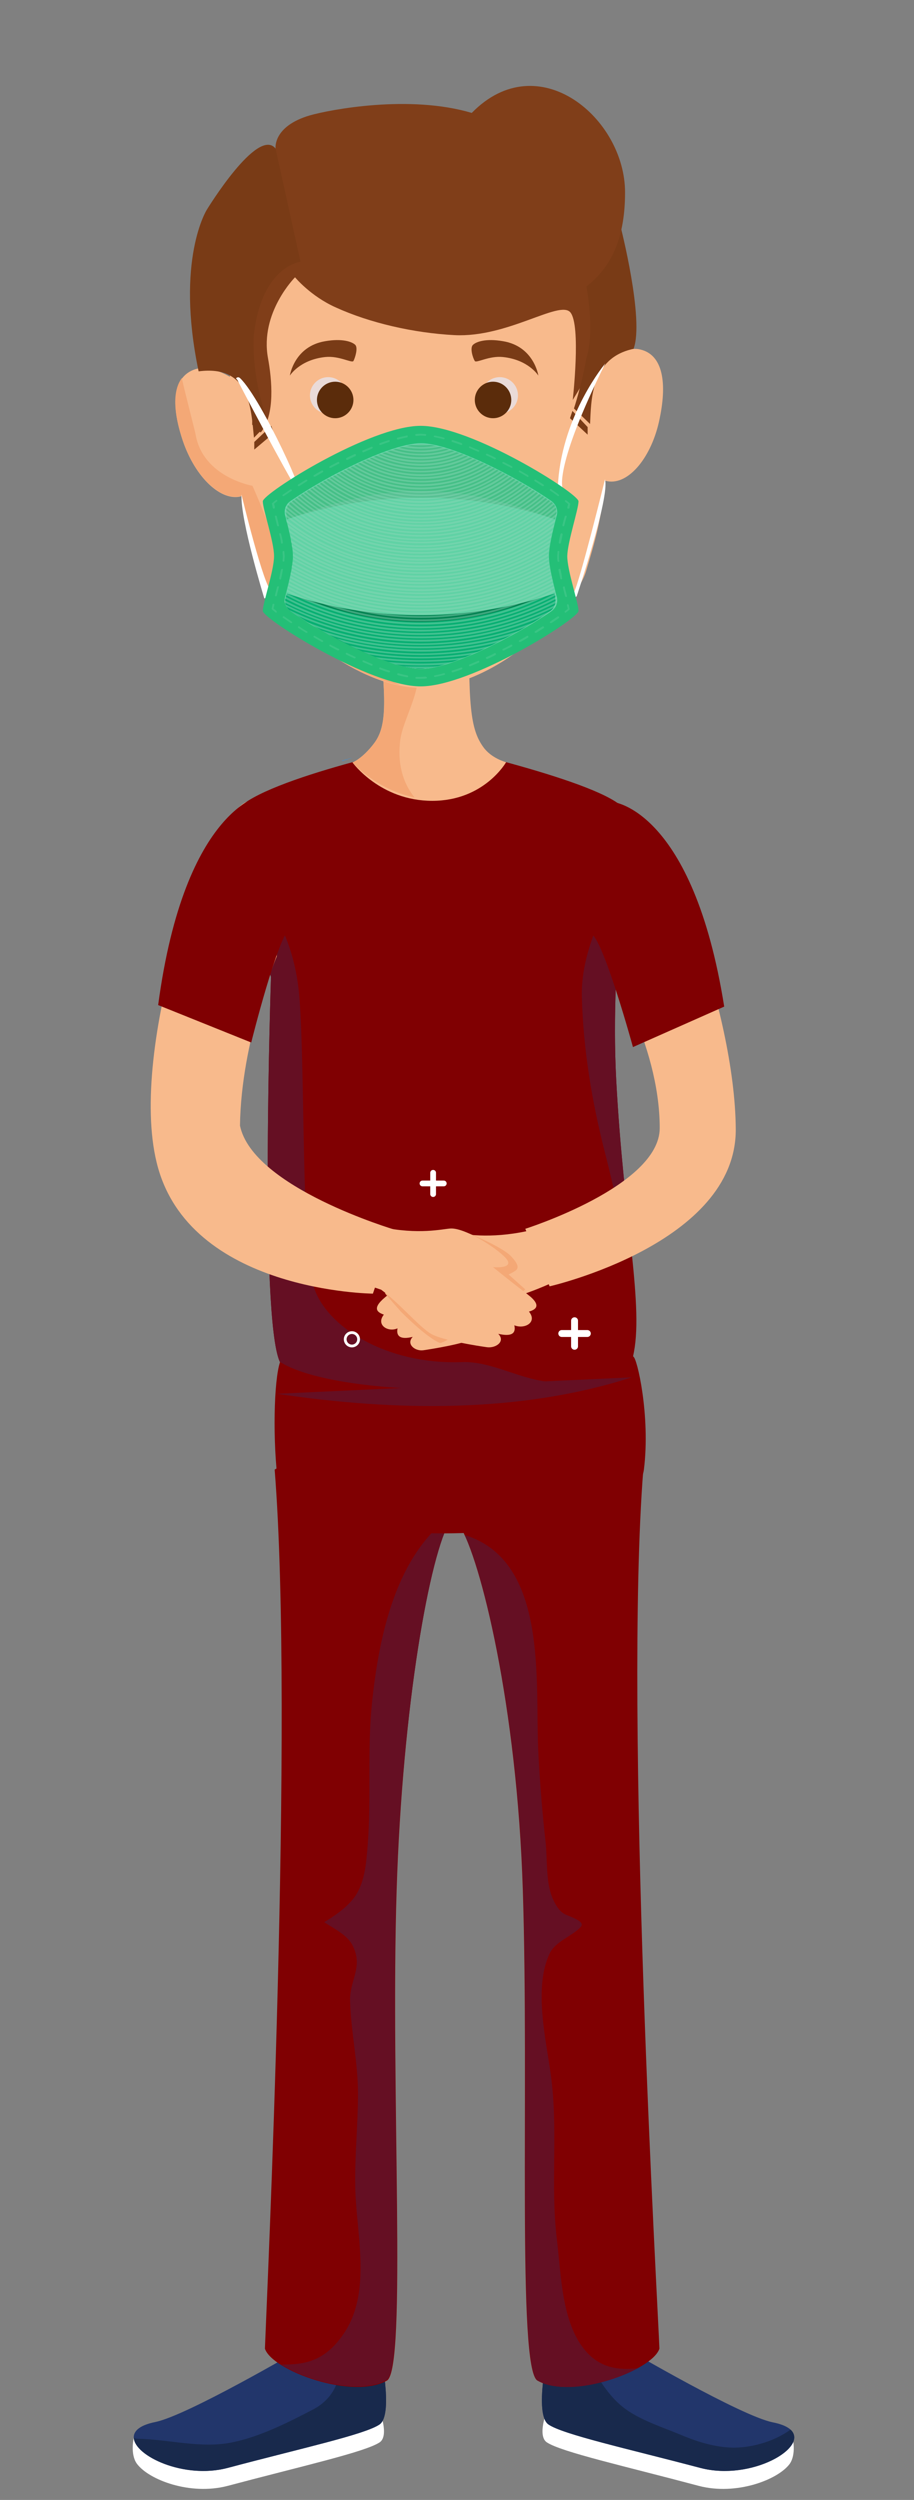 <?xml version="1.0" encoding="utf-8"?>
<!-- Generator: Adobe Illustrator 25.0.0, SVG Export Plug-In . SVG Version: 6.00 Build 0)  -->
<svg version="1.1" id="Layer_1" xmlns="http://www.w3.org/2000/svg" xmlns:xlink="http://www.w3.org/1999/xlink" x="0px" y="0px"
	 viewBox="0 0 300.5 821.3" style="enable-background:new 0 0 300.5 821.3;" xml:space="preserve">
<rect x="0" y="0" width="300.5" height="821.3" fill="#808080" stroke="none"/>
<style type="text/css">
	.st0{fill:#FFFFFF;}
	.st1{fill:#22366B;}
	.st2{fill:#18294C;}
	.st3{fill:#800002;}
	.st4{fill:#650F23;}
	.st5{fill:#F8BA8C;}
	.st6{fill:#F4A876;}
	.st7{fill:#803E19;}
	.st8{fill:#793B16;}
	.st9{fill:#EBE0DA;}
	.st10{fill:#EADBD8;}
	.st11{fill:#5B2C0B;}
	.st12{fill:#2B96F4;}
	.st13{fill:none;stroke:#FFFFFF;stroke-width:2.27;stroke-linecap:round;stroke-linejoin:round;}
	.st14{fill:none;stroke:#FFFFFF;stroke-width:1.89;stroke-linecap:round;stroke-linejoin:round;}
	.st15{fill:none;stroke:#FFFFFF;stroke-width:0.91;stroke-linecap:round;stroke-linejoin:round;}
	.st16{fill:#24BF77;}
	.st17{opacity:0.1;}
	.st18{fill:#60D2A5;}
	.st19{fill:#57C193;}
	.st20{fill:#45BF87;}
	.st21{fill:#028251;}
	.st22{fill:#07AF72;}
	.st23{opacity:0.25;}
	.st24{fill:#8DD9B8;}
</style>
<g id="BACKGROUND">
</g>
<g id="OBJECT">
	<g>
		<g>
			<g>
				<g>
					<path class="st0" d="M74.8,816.7c24.4-6.5,45.1-11.1,50-14.3c3.3-2.2-0.1-10.7-0.1-10.7L98.4,778L44,800.8c0,0-1.3,5.4,1,8.6
						C48.9,814.7,62.5,819.9,74.8,816.7z"/>
					<path class="st0" d="M229.8,816.7c-24.4-6.5-45.1-11.1-50-14.3c-3.3-2.2,0.1-10.7,0.1-10.7l26.3-13.7l54.4,22.9
						c0,0,1.3,5.4-1,8.6C255.7,814.7,242.1,819.9,229.8,816.7z"/>
					<path class="st1" d="M230.3,810.8c-24.4-6.5-45.2-11-50-14.3s0-24.9,0-24.9l26.4,0.5c0,0,36.7,21.5,47.3,23.7
						C273.1,799.5,250,815.9,230.3,810.8z"/>
					<path class="st2" d="M259.9,798.2c-5.4,4-13.4,6.2-19.8,5.9c-5.9-0.3-11.4-2.1-16.8-4.4c-5.6-2.3-12.3-4.5-17.3-8
						c-7.2-5.1-10.4-12.9-15.2-19.9l-10.5-0.2c0,0-4.8,21.5,0,24.9c4.8,3.3,25.6,7.9,50,14.3C247,815.2,266.2,804,259.9,798.2z"/>
					<path class="st3" d="M151.2,501.4c6.7,10.5,18.8,58.9,20.7,119.6c2.1,65.5-1.9,157.2,4.8,161.1c11.3,6.4,37.8-3.3,40.1-10.5
						c-0.5-13.9-11.7-207.7-5.3-288.7C174.1,461.1,136,477.4,151.2,501.4z"/>
					<path class="st4" d="M192.4,772.2c-7.8-9.2-7.9-25-9.3-36.4c-2.2-18.1,0.5-35.9-2-54.1c-1.6-11.8-5.7-28.6-0.4-39.9
						c1.9-4,7.4-5.7,10.2-8.7c1.9-2-4.3-3.6-5.5-4.4c-1.7-1-2.9-3.2-3.7-5c-2.3-5.4-1.7-12.5-2.3-18.3c-1.1-9.8-1.9-19.7-2.4-29.5
						c-1.2-22.8,3.6-63-24.2-71.6c6.9,14.8,17.4,60.5,19.2,116.7c2.1,65.5-1.9,157.2,4.8,161.1c8,4.6,23.7,1,32.9-4.1
						C203.3,778.8,197.2,777.9,192.4,772.2z"/>
					<path class="st1" d="M74.8,810.8c24.4-6.5,45.2-11,50-14.3s0-24.9,0-24.9L98.4,772c0,0-36.7,21.5-47.3,23.7
						C32,799.5,55.2,815.9,74.8,810.8z"/>
					<path class="st2" d="M124.8,771.6l-14,0.3c2.4,7.1,0.2,15.5-7.9,19.7c-8.2,4.3-17.6,9-26.6,10.8c-10.1,2.1-20.8-1-31-1.2
						c-0.5,0-0.9-0.1-1.3-0.3c0.2,5.9,16.4,13.7,30.8,9.9c24.4-6.5,45.2-11,50-14.3C129.6,793.1,124.8,771.6,124.8,771.6z"/>
					<path class="st3" d="M148.1,499.5c-6.7,10.5-15.8,60.8-17.7,121.5c-2.1,65.5,3.5,157.2-3.2,161.1c-11.3,6.4-37.8-3.3-40.1-10.5
						c0.5-14.3,9.7-207.4,3.2-288.8C127.8,461,163.3,475.6,148.1,499.5z"/>
					<path class="st4" d="M148.1,499.5c0.5-0.8,0.9-1.5,1.3-2.3c-19.2,13-24.8,40.2-27.1,62.3c-1.6,15.6-0.2,31-1.4,46.5
						c-0.5,6.1-0.9,13.2-5,18.1c-2.6,3.1-5.9,5.3-9.3,7.4c3.5,2.3,7.8,4.3,9.5,8c3.3,7-1.2,11-1,18c0.3,10.1,2.6,20.1,2.6,30.3
						c0,10.3-1.1,20.5-0.9,30.8c0.3,15.1,5.4,33.8-3.4,47.5c-6,9.2-12.5,10.9-21,10.7c8.9,5.6,26.2,10,34.7,5.1
						c6.7-3.8,1.1-95.6,3.2-161.1C132.3,560.3,141.4,510.1,148.1,499.5z"/>
					<path class="st3" d="M91.5,487.8c-1.9-13.9-1.5-34.4,0.6-40.4c2-6,112.9-18.2,116.1-1.7c1.2,0.1,5.7,19.4,3.5,37.1
						C208.4,508.9,94.6,510.7,91.5,487.8z"/>
					<path class="st3" d="M208.1,445.7C189.9,459.6,112,460,92,447.4c-6.7-14.6-2.9-126.5-2.9-126.5S73.4,271.1,77.9,266
						c9.3-10.5,63.5-21.8,63.5-21.8s57.7,12.7,64,21.8c3.1,4.4-5.1,45-2.8,88.9C205.1,401.3,211.9,429.7,208.1,445.7z"/>
					<path class="st4" d="M191.3,327.7c0.5,17.3,3.3,34.2,7.6,51c2.1,8.1,3.8,16.3,5.9,24.4c0.7,2.7,1.7,5.3,2.8,7.9
						c-1.5-14.8-3.8-33.3-5-56.2c-1.4-26.4,1-51.6,2.5-68.5C198,299.3,190.9,313.4,191.3,327.7z"/>
					<path class="st4" d="M151.9,447.5c-25,0.9-44.8-11.7-48.8-24.9c-4-13.1-2.8-69.5-4.6-94.1c-1.2-17-7.5-30.5-18.7-41.2
						c3.5,15.5,9.3,33.7,9.3,33.7S85.3,432.8,92,447.4c14.5,9.2,59.5,11.4,90.1,6.7C171.6,453.7,161.9,447.1,151.9,447.5z"/>
					<path class="st5" d="M166.4,250.4c0,0-7.2,12.7-24.3,12.7s-26.2-12.6-26.2-12.6s3.2-1.2,7.1-6.3c3.9-5.3,4.3-12.4,1.4-37.8
						c-3.7-31.6,28.7-34.2,30.1-6.5c-0.8,32.2,0.3,39.7,4.3,45.4C161.5,249.2,166.4,250.4,166.4,250.4z"/>
					<path class="st6" d="M131.6,243.1c1.1-8.5,10.9-21.6,2.5-29.1c-2.7-2.4-5.9-3.8-9.4-4.7c2.6,23.1,2.1,29.9-1.7,34.9
						c-3.8,5.1-7.1,6.3-7.1,6.3s7.6,8.8,20.4,11.5C132.4,257.2,130.6,250.7,131.6,243.1z"/>
					<path class="st5" d="M209.9,114.7c-2.4-0.4-5.7,0.6-8.8,2.5c0.2-8.6,0.4-17.8,0.5-27.4c0.5-34.4-35.7-51.5-65.7-47.9
						C98.5,46.3,73.2,61.6,74.1,92c0.2,8,0.7,19.3,1.5,31.8c-4.1-2.4-8.5-3.5-11.4-2.5c-7.4,2.4-8.1,11.5-4.1,23.5
						c4.1,12.1,12.7,20.2,19.4,18.2c1.8,12.6,3.9,19.8,7.3,28.1c5.8,14.1,31,34.9,51.8,34.9c25.3,0,50.7-26.9,54.1-38.4
						c2.9-9.8,5-16.6,6.3-29.7c0.2,0.1,0.5,0.2,0.7,0.2c7,1.3,14.7-8,17.2-20.7C219.5,124.9,217.6,116,209.9,114.7z"/>
					<path class="st6" d="M104.1,204.8c-4.8-5.8-10.9-15.3-12.6-22.6c-2.1-8.4-8.5-22.6-8.5-22.6s-16.3-2.8-18.7-16.9
						c-0.3-1.6-4.3-16.9-4.5-18.5c-3.1,4.1-2.8,11.5,0.3,20.5c4.1,12.1,12.7,20.2,19.4,18.2c1.8,12.6,3.9,19.8,7.3,28.1
						c5.2,12.5,25.7,30.4,44.8,34.1C121.1,220.1,111.5,213.9,104.1,204.8z"/>
					<path class="st7" d="M201.5,99c-3.7-10.2-2.4-20-11.2-22.4c-5.7-1.5-31.8,21.1-37.5,19.4c-12.7-3.6-23.3-8.2-33.4-16.8
						c-3.1-2.6-8.8-7.3-12.7-3.4c-2.5,2.5-8.6-2.8-10,0.4c-3.3,7.6-8-2.1-13.3,4.4c-1.6,2-4,13.1-5.9,14.8
						c-2.9,2.6,4.7,23.9,5.1,27.4c0.5,5.6,0.4,11.2,0.3,16.8c0.3-0.3,2.6,2.8,2.9,2.4c4.7-5.8,3.6-17.3,2.3-24.4
						C85.4,102.7,97,91.1,97,91.1s5.1,6.2,13.4,9.9c11.2,5.1,25.6,8.4,39,9.1c17.5,0.9,34.5-11.6,38.1-7.5
						c3.6,4.2,0.8,28.8,0.8,28.8S204.2,106.2,201.5,99z"/>
					<path class="st8" d="M98.8,86c0,0-0.1-25.2-8.2-37.2C84.7,41.5,68,68.9,68,68.9S57.6,85.3,65.3,122c17-2.2,17.2,12.3,18.2,21.8
						c1.7-1.8,4.8-4.8,4.8-4.8s-5.4-12.3-4.9-28.4C85.8,87.4,98.8,86,98.8,86z"/>
					<path class="st8" d="M191.3,86.9c0,0,5.1,19.4,1.5,30.7c-1.6,9.1-4.1,16.6-4.1,16.6l5.3,5.1c0.4-7.7,0.1-21.7,14.3-24.7
						c3.6-9.6-4.3-40.3-4.3-40.3L191.3,86.9z"/>
					<path class="st8" d="M116.2,118.6c-0.5,0.8-4.7-1.8-9.3-1.3c-8.4,0.9-11.6,6.1-11.6,6.1s1.4-9.6,11.6-11.3
						c5.7-1,8.9,0.2,9.9,1.2C117.8,114.3,116.7,117.7,116.2,118.6z"/>
					<path class="st9" d="M118.2,181c2.2,27.6,37.4,27.1,37.4,0H118.2z"/>
					<path class="st10" d="M136.9,160.5c-4.7,0-8.7-2-9.7-4.8c-0.2,0.5-0.3,0.9-0.3,1.4c0,3.4,4.5,6.2,10,6.2s10-2.8,10-6.2
						c0-0.5-0.1-0.9-0.3-1.4C145.6,158.5,141.6,160.5,136.9,160.5z"/>
					<path class="st10" d="M113.9,129.9c0,3.3-2.7,6-6,6s-6-2.7-6-6s2.7-6,6-6C111.2,123.9,113.9,126.6,113.9,129.9z"/>
					<path class="st11" d="M116.2,131.4c0,3.3-2.7,6-6,6s-6-2.7-6-6s2.7-6,6-6C113.5,125.4,116.2,128.1,116.2,131.4z"/>
					<path class="st8" d="M156.1,118.6c0.5,0.8,4.7-1.8,9.3-1.3c8.4,0.9,11.6,6.1,11.6,6.1s-1.4-9.6-11.6-11.3
						c-5.7-1-8.9,0.2-9.9,1.2C154.4,114.3,155.5,117.7,156.1,118.6z"/>
					<path class="st10" d="M158.3,129.9c0,3.3,2.7,6,6,6s6-2.7,6-6s-2.7-6-6-6C161,123.9,158.3,126.6,158.3,129.9z"/>
					<path class="st11" d="M156.1,131.4c0,3.3,2.7,6,6,6s6-2.7,6-6s-2.7-6-6-6C158.8,125.4,156.1,128.1,156.1,131.4z"/>
					<path class="st7" d="M205.5,63.3c0,27.5-15.2,41.5-58.6,41.5c-29.7,0-48.1-18.8-48.1-18.8l-8.2-37.2c0,0-1-7.3,11.3-10.9
						c6.7-1.9,32.7-6.9,53.2-0.8C177,14.7,205.6,38.9,205.5,63.3z"/>
					<polygon class="st8" points="193.2,142.8 187.4,137.4 188.2,135 193.2,140.3 					"/>
					<polygon class="st8" points="83.6,147.7 90,142.3 89.2,139.9 83.6,145.2 					"/>
					<path class="st0" d="M118.2,180.9c2.2,22.3,37.3,21.9,37.3,0H118.2z"/>
				</g>
			</g>
			<path class="st12" d="M112.5,250l-0.1-0.1C112.4,249.9,119.8,247.8,112.5,250z"/>
		</g>
	</g>
	<path class="st5" d="M201.3,295.9c15.6,3.9,21.3,7.6,30.3,75.6v0.3c0.6,8.6-2.8,17-9.4,22.7c-11.3,9.7-30.5,24.2-50.8,30.9
		c-5.4,4.1-11.6,12.1-15.1,14.1s-14.4,3.7-17.1,4.1s-5.8-2-3.5-4.4c-4.1,1-5.5-0.2-5-2.8c-3.1,1.4-7.2-1.1-4.5-4.5
		c-1.6-0.6-4.4-1.7,0.4-5.7c4.8-3.9,10.4-8.7,10.4-8.7s-6.1,0.5-4.4-2.4s12.6-10.5,17.3-10s34.3,7.3,71.8-29
		c-2.9-9.6-10-35.8-10-35.8"/>
	<path class="st6" d="M143.4,406c0,0,3.6-3,7.5-1.9s14.3,5.7,17,8.5s2.7,4.1,1.5,4.9s-2.2,1.2-2.2,1.2l5.5,4.9l-2.3,1.9
		c0,0-24.4,16.3-25.8,15.7c-4.6-1.9-12.8-10.3-12.8-10.3s-5-5.6-5.2-6S143.4,406,143.4,406z"/>
	<path class="st5" d="M89.9,285.2c-16.7,3.6-21.5,15.2-30,83.4v0.3c-0.5,8.6,3.1,16.9,9.7,22.3c12.2,9.9,33.4,25.3,55.7,32.5
		c5.8,4.2,12.6,12.3,16.4,14.5s15.5,4,18.4,4.4s6.2-1.9,3.7-4.4c4.4,1,5.9-0.1,5.3-2.8c3.4,1.4,7.7-1,4.8-4.5
		c1.7-0.5,4.8-1.7-0.5-5.7s-11.3-8.9-11.3-8.9s6.5,0.6,4.7-2.3s-13.6-10.7-18.7-10.4s-31.7,8-72.6-29c2.9-9.5,8.3-51.1,8.3-51.1"/>
	<path class="st5" d="M180.7,422.6l-8-18.9c0,0,44.2-14,44.2-33.1c0-28.2-17.9-55.4-17.9-55.4s-6.9-55.1,6.3-49.7
		s36.4,66.7,36.6,105.5C242.1,408.6,180.7,422.6,180.7,422.6z"/>
	<path class="st5" d="M122.6,425l7.2-21c0,0-46.7-13.8-50.9-34.2c0.4-28.2,12.1-55.6,12.1-55.6s2.4-57-10.3-50.6
		s-38.4,80.7-29.2,118.3C61.8,424.5,122.6,425,122.6,425z"/>
	<line class="st13" x1="188.9" y1="433.9" x2="188.9" y2="442.3"/>
	<line class="st13" x1="193.1" y1="438.1" x2="184.7" y2="438.1"/>
	<line class="st14" x1="142.4" y1="385.3" x2="142.4" y2="392.3"/>
	<line class="st14" x1="145.9" y1="388.8" x2="138.9" y2="388.8"/>
	<circle class="st15" cx="115.7" cy="440" r="2.2"/>
	<path class="st3" d="M87,260.9c0,0-26.2,3.4-35,69.3l30.6,12.3c0,0,8.7-35,13-38S90.7,259.7,87,260.9z"/>
	<path class="st3" d="M201.6,263.5c0,0,26.2,2.4,36.5,67.2l-30,13.3c0,0-9.4-34.3-13.6-37.2C190.3,304,198,262.4,201.6,263.5z"/>
	<path class="st4" d="M207.7,452.5c-36.6,11.8-77.8,11.2-116.6,5.4"/>
	<g>
		<path class="st0" d="M199,119.4c0,0-13.8,16.4-15.5,38.8s0.2,4,0.2,4l1.2-2.1C185,160.2,182.1,153.5,199,119.4z"/>
		<path class="st0" d="M97.3,160.2c5.1,7-11.1-28.9-18.3-35.9c-0.8-0.8-1.4,0-1.4,0l0.5,0.6C78,124.9,94.9,156.9,97.3,160.2z"/>
		<path class="st0" d="M198.9,157.5c0,0-8.3,33.8-10.3,37.3s1,1.1,1,1.1S200.6,163.1,198.9,157.5z"/>
		<path class="st0" d="M79.4,162.5c0,0,7.4,30.8,10,31.9c2.5,1.1-2.5,2.2-2.5,2.2S79,170.9,79.4,162.5z"/>
		<g>
			<g>
				<g>
					<g>
						<g>
							<g>
								<path class="st16" d="M190.2,164.7c0-2.6-35.2-24.8-51.9-24.8s-51.9,22.2-51.9,24.8s3.7,13.2,3.7,18s-3.7,15.4-3.7,18
									s35.2,24.8,51.9,24.8s51.9-22.2,51.9-24.8s-3.7-13.2-3.7-18C186.6,178,190.2,167.3,190.2,164.7z"/>
							</g>
						</g>
						<g class="st17">
							<g>
								<g>
									<path class="st0" d="M90.8,201.3c-0.1,0-0.1,0-0.2-0.1c-0.5-0.4-0.9-0.7-1.2-1c-0.1-0.1-0.1-0.2-0.1-0.2
										c0.1-0.4,0.2-0.8,0.3-1.4c0-0.2,0.2-0.3,0.4-0.2c0.2,0,0.3,0.2,0.2,0.3c-0.1,0.5-0.2,0.9-0.3,1.2c0.3,0.2,0.6,0.5,1,0.8
										c0.1,0.1,0.1,0.3,0,0.4C91,201.3,90.9,201.3,90.8,201.3z"/>
								</g>
							</g>
							<g>
								<g>
									<path class="st0" d="M91.5,192.6c-0.2,0-0.3,0.1-0.4,0.2c-0.2,0.7-0.3,1.3-0.5,1.9l-0.2,0.9c0,0.1,0.1,0.3,0.2,0.3
										c0,0,0,0,0.1,0s0.3-0.1,0.3-0.2l0.2-0.9c0.2-0.6,0.3-1.3,0.5-1.9C91.8,192.8,91.7,192.7,91.5,192.6z M92.8,186.9
										c-0.2,0-0.3,0.1-0.4,0.2c-0.2,0.9-0.4,1.8-0.6,2.9c0,0.2,0.1,0.3,0.2,0.4h0.1c0.1,0,0.3-0.1,0.3-0.2c0.3-1.1,0.4-2,0.6-2.9
										C93.1,187,93,186.9,92.8,186.9z M93.5,181.3c0-0.2-0.2-0.3-0.3-0.3c-0.2,0-0.3,0.2-0.3,0.3c0,0.5,0.1,1,0.1,1.4
										s0,0.9-0.1,1.5c0,0.2,0.1,0.3,0.3,0.3l0,0c0.2,0,0.3-0.1,0.3-0.3c0-0.5,0.1-1,0.1-1.5C93.6,182.3,93.5,181.8,93.5,181.3z
										 M92.4,175.4c0-0.1-0.2-0.3-0.4-0.2c-0.2,0-0.3,0.2-0.2,0.3c0.3,1.1,0.5,2,0.6,2.9c0,0.1,0.2,0.2,0.3,0.2l0,0
										c0.2,0,0.3-0.2,0.3-0.3C92.9,177.4,92.7,176.5,92.4,175.4z M91.2,170.5l-0.2-0.9c0-0.1-0.2-0.2-0.4-0.2
										c-0.2,0-0.3,0.2-0.2,0.4l0.2,0.9c0.2,0.6,0.3,1.3,0.5,2c0,0.1,0.2,0.2,0.3,0.2h0.1c0.2,0,0.3-0.2,0.2-0.4
										C91.5,171.9,91.4,171.2,91.2,170.5z"/>
								</g>
							</g>
							<g>
								<g>
									<path class="st0" d="M90,167.1c-0.1,0-0.3-0.1-0.3-0.2c-0.1-0.6-0.2-1.1-0.3-1.4c0-0.1,0-0.2,0.1-0.2
										c0.3-0.3,0.7-0.6,1.2-1c0.1-0.1,0.3-0.1,0.4,0s0.1,0.3,0,0.4c-0.4,0.3-0.8,0.6-1,0.8c0.1,0.3,0.2,0.7,0.3,1.2
										C90.3,167,90.2,167.1,90,167.1L90,167.1z"/>
								</g>
							</g>
							<g>
								<g>
									<path class="st0" d="M95.9,160.9c-0.1-0.1-0.3-0.2-0.4-0.1c-0.9,0.6-1.7,1.2-2.5,1.7c-0.1,0.1-0.2,0.3-0.1,0.4
										c0.1,0.1,0.2,0.1,0.3,0.1c0.1,0,0.1,0,0.2-0.1c0.8-0.5,1.6-1.1,2.5-1.7C96,161.2,96,161,95.9,160.9z M183.7,162.5
										L183.7,162.5c-0.2-0.1-0.3-0.3-0.5-0.4c-0.6-0.4-1.3-0.9-2-1.4c-0.1-0.1-0.3-0.1-0.4,0.1c-0.1,0.1-0.1,0.3,0.1,0.4
										c0.8,0.5,1.6,1.1,2.3,1.6l0.1,0.1c0,0,0.1,0.1,0.2,0.1c0.1,0,0.1,0,0.2-0.1c0,0,0,0,0.1,0
										C183.9,162.8,183.8,162.6,183.7,162.5z M101,157.7c-0.1-0.1-0.3-0.2-0.4-0.1c-0.9,0.5-1.7,1.1-2.6,1.6
										c-0.1,0.1-0.1,0.2-0.1,0.3c0,0,0,0,0,0.1l0,0c0.1,0.1,0.2,0.1,0.3,0.1c0.1,0,0.1,0,0.2,0c0.8-0.5,1.7-1.1,2.5-1.6
										C101.1,158,101.1,157.8,101,157.7z M178.7,159.2c-0.8-0.5-1.7-1.1-2.6-1.6c-0.1-0.1-0.3,0-0.4,0.1c-0.1,0.1,0,0.3,0.1,0.4
										c0.9,0.5,1.7,1.1,2.5,1.6c0.1,0,0.1,0,0.2,0c0.1,0,0.2,0,0.3-0.1C178.9,159.5,178.8,159.3,178.7,159.2z M106.2,154.7
										c-0.1-0.1-0.3-0.2-0.4-0.1c-0.9,0.5-1.8,1-2.6,1.5c-0.1,0.1-0.2,0.3-0.1,0.4c0.1,0.1,0.2,0.1,0.3,0.1c0,0,0.1,0,0.2,0
										c0.9-0.5,1.7-1,2.6-1.5C106.3,155,106.3,154.8,106.2,154.7z M173.6,156.1c-0.9-0.5-1.8-1-2.6-1.5c-0.1-0.1-0.3,0-0.4,0.1
										c-0.1,0.1,0,0.3,0.1,0.4c0.9,0.5,1.8,1,2.6,1.5c0,0,0.1,0.1,0.2,0.1c0.1,0,0.2-0.1,0.3-0.1
										C173.7,156.4,173.7,156.2,173.6,156.1z M111.5,151.9c-0.1-0.1-0.3-0.2-0.4-0.1c-0.7,0.3-1.3,0.7-2,1
										c-0.2,0.1-0.5,0.3-0.7,0.4c-0.1,0.1-0.2,0.3-0.1,0.4c0,0.1,0.2,0.1,0.3,0.1c0.1,0,0.1,0,0.2,0c0.2-0.1,0.5-0.3,0.7-0.4
										c0.7-0.3,1.3-0.7,2-1C111.6,152.2,111.6,152,111.5,151.9z M168.3,153.2c-0.2-0.1-0.5-0.3-0.7-0.4c-0.7-0.3-1.3-0.7-2-1
										c-0.2-0.1-0.3,0-0.4,0.1c-0.1,0.1,0,0.3,0.1,0.4c0.7,0.3,1.3,0.7,2,1c0.2,0.1,0.5,0.2,0.7,0.4c0,0,0.1,0,0.2,0
										c0.1,0,0.2-0.1,0.3-0.1C168.5,153.4,168.4,153.3,168.3,153.2z M117,149.3c-0.1-0.1-0.3-0.2-0.4-0.1
										c-0.9,0.4-1.8,0.8-2.7,1.3c-0.1,0.1-0.2,0.3-0.1,0.4c0.1,0.1,0.2,0.2,0.3,0.2h0.1c0.9-0.4,1.8-0.9,2.7-1.3
										C117,149.6,117,149.4,117,149.3z M162.9,150.4c-0.9-0.5-1.8-0.9-2.7-1.3c-0.2-0.1-0.3,0-0.4,0.1c-0.1,0.1,0,0.3,0.1,0.4
										c0.9,0.4,1.8,0.8,2.7,1.3h0.1c0.1,0,0.2-0.1,0.3-0.2C163.1,150.7,163.1,150.5,162.9,150.4z M122.5,146.9
										c-0.1-0.1-0.3-0.2-0.4-0.1c-0.9,0.4-1.9,0.8-2.8,1.2c-0.2,0.1-0.2,0.2-0.2,0.4c0.1,0.1,0.2,0.2,0.3,0.2c0.1,0,0.1,0,0.1,0
										c0.9-0.4,1.9-0.8,2.8-1.2C122.5,147.2,122.6,147,122.5,146.9z M157.4,147.9c-1-0.4-1.9-0.8-2.8-1.2c-0.2-0.1-0.3,0-0.4,0.1
										c-0.1,0.1,0,0.3,0.2,0.4c0.9,0.4,1.8,0.8,2.8,1.2h0.1c0.1,0,0.2-0.1,0.3-0.2C157.6,148.1,157.6,148,157.4,147.9z
										 M127.8,144.6c-0.9,0.3-1.9,0.6-2.9,1c-0.2,0.1-0.2,0.2-0.2,0.4c0,0.1,0.2,0.2,0.3,0.2h0.1c1-0.4,1.9-0.7,2.8-1
										c0.2-0.1,0.3-0.2,0.2-0.4C128.2,144.7,128,144.6,127.8,144.6z M151.8,145.6c-1-0.4-2-0.7-2.9-1c-0.2-0.1-0.3,0-0.4,0.2
										c-0.1,0.2,0,0.3,0.2,0.4c0.9,0.3,1.9,0.6,2.9,1h0.1c0.1,0,0.2-0.1,0.3-0.2C152,145.9,151.9,145.7,151.8,145.6z
										 M133.7,143.1c-0.9,0.2-1.9,0.4-3,0.7c-0.2,0-0.3,0.2-0.2,0.4c0,0.1,0.2,0.2,0.3,0.2c0,0,0,0,0.1,0c1-0.3,2-0.5,2.9-0.7
										c0.2,0,0.3-0.2,0.2-0.3C134.1,143.1,133.9,143,133.7,143.1z M146,143.8c-1-0.3-2-0.5-3-0.7c-0.2,0-0.3,0.1-0.4,0.2
										c0,0.2,0.1,0.3,0.2,0.3c0.9,0.2,1.9,0.4,3,0.7h0.1c0.1,0,0.3-0.1,0.3-0.2C146.2,144,146.1,143.8,146,143.8z M139.9,142.6
										c-0.5,0-1.1-0.1-1.5-0.1c-0.5,0-1,0-1.6,0.1c-0.2,0-0.3,0.2-0.3,0.3s0.2,0.3,0.3,0.3l0,0c0.5,0,1-0.1,1.5-0.1s1,0,1.5,0.1
										c0.2,0,0.3-0.1,0.3-0.3C140.2,142.8,140.1,142.7,139.9,142.6z"/>
								</g>
							</g>
							<g>
								<g>
									<path class="st0" d="M186.8,167.1C186.7,167.1,186.7,167.1,186.8,167.1c-0.2,0-0.3-0.2-0.3-0.3c0.1-0.5,0.2-0.9,0.3-1.2
										c-0.3-0.2-0.6-0.5-1-0.8c-0.1-0.1-0.1-0.3,0-0.4c0.1-0.1,0.3-0.1,0.4,0c0.5,0.4,0.9,0.7,1.2,1c0.1,0.1,0.1,0.2,0.1,0.2
										c-0.1,0.4-0.2,0.8-0.3,1.4C187,167.1,186.9,167.1,186.8,167.1z"/>
								</g>
							</g>
							<g>
								<g>
									<path class="st0" d="M186.1,194.6c-0.2-0.6-0.3-1.1-0.4-1.7c0-0.2-0.2-0.3-0.4-0.2c-0.2,0-0.3,0.2-0.2,0.4
										c0.1,0.6,0.3,1.1,0.4,1.7l0.3,1.1c0,0.1,0.2,0.2,0.3,0.2c0,0,0,0,0.1,0c0.2,0,0.3-0.2,0.2-0.3L186.1,194.6z M184.3,187.1
										c0-0.2-0.2-0.3-0.4-0.2c-0.2,0-0.3,0.2-0.3,0.3c0.2,0.9,0.4,1.8,0.6,2.9c0,0.1,0.2,0.2,0.3,0.2c0,0,0,0,0.1,0
										c0.2,0,0.3-0.2,0.2-0.3C184.7,188.9,184.5,188,184.3,187.1z M183.9,181.3c0-0.2-0.1-0.3-0.3-0.3s-0.3,0.1-0.3,0.3
										c0,0.5-0.1,1-0.1,1.5s0,1,0.1,1.5c0,0.2,0.2,0.3,0.3,0.3l0,0c0.2,0,0.3-0.1,0.3-0.3c-0.1-0.5-0.1-1-0.1-1.5
										C183.8,182.3,183.8,181.8,183.9,181.3z M184.7,175.2c-0.2,0-0.3,0.1-0.4,0.2c-0.3,1.1-0.5,2-0.6,2.9c0,0.1,0.1,0.3,0.3,0.3
										h0.1c0.1,0,0.3-0.1,0.3-0.2c0.2-0.9,0.4-1.8,0.6-2.9C184.9,175.4,184.8,175.2,184.7,175.2z M186.1,169.4
										c-0.2,0-0.3,0.1-0.4,0.2l-0.3,1c-0.2,0.6-0.3,1.3-0.5,1.9c0,0.2,0.1,0.3,0.2,0.4c0,0,0,0,0.1,0s0.3-0.1,0.3-0.2
										c0.2-0.6,0.3-1.3,0.5-1.9l0.3-1C186.4,169.6,186.3,169.5,186.1,169.4z"/>
								</g>
							</g>
							<g>
								<g>
									<path class="st0" d="M185.9,201.3c-0.1,0-0.2,0-0.2-0.1c-0.1-0.1-0.1-0.3,0-0.4c0.4-0.3,0.8-0.6,1-0.8
										c-0.1-0.3-0.2-0.7-0.3-1.2c0-0.2,0.1-0.3,0.2-0.3c0.2,0,0.3,0.1,0.4,0.2c0.1,0.6,0.2,1.1,0.3,1.4c0,0.1,0,0.2-0.1,0.2
										C186.9,200.6,186.5,200.9,185.9,201.3C186.1,201.3,186,201.3,185.9,201.3z"/>
								</g>
							</g>
							<g>
								<g>
									<path class="st0" d="M139.9,222.3c-0.5,0-1,0.1-1.5,0.1c-0.3,0-0.7,0-1,0c-0.2,0-0.3,0-0.5,0s-0.3,0.1-0.3,0.3
										s0.1,0.3,0.3,0.3s0.3,0,0.5,0c0.4,0,0.7,0,1.1,0c0.5,0,1,0,1.6-0.1c0.2,0,0.3-0.2,0.3-0.3
										C140.2,222.4,140,222.3,139.9,222.3z M133.9,221.9c-0.9-0.2-1.9-0.4-2.9-0.7c-0.2,0-0.3,0-0.4,0.2c0,0.2,0,0.3,0.2,0.4
										c1,0.3,2,0.5,3,0.7h0.1c0.1,0,0.3-0.1,0.3-0.2C134.2,222,134,221.9,133.9,221.9z M145.8,221.2c-1,0.3-2,0.5-2.9,0.7
										c-0.2,0-0.3,0.2-0.2,0.3c0,0.1,0.2,0.2,0.3,0.2h0.1c0.9-0.2,2-0.4,3-0.7c0.2-0.1,0.3-0.2,0.2-0.4
										C146.1,221.2,146,221.1,145.8,221.2z M128,220.3c-0.8-0.2-1.6-0.5-2.4-0.8l0,0c-0.2,0-0.3-0.1-0.5-0.2
										c-0.2-0.1-0.3,0-0.4,0.2s0,0.3,0.2,0.4c0.3,0.1,0.5,0.2,0.8,0.3l0,0c0.7,0.3,1.4,0.5,2.1,0.7h0.1c0.1,0,0.2-0.1,0.3-0.2
										C128.3,220.5,128.2,220.4,128,220.3z M151.6,219.3c-1,0.4-1.9,0.7-2.9,1c-0.2,0.1-0.3,0.2-0.2,0.4c0,0.1,0.2,0.2,0.3,0.2
										h0.1c0.9-0.3,1.9-0.6,2.9-1c0.2-0.1,0.2-0.2,0.2-0.4S151.7,219.3,151.6,219.3z M122.4,218.2c-0.9-0.4-1.8-0.8-2.8-1.2
										c-0.2-0.1-0.3,0-0.4,0.1s0,0.3,0.1,0.4c1,0.4,1.9,0.8,2.8,1.2h0.1c0.1,0,0.2-0.1,0.3-0.2
										C122.6,218.5,122.5,218.3,122.4,218.2z M157.6,217.2c-0.1-0.1-0.3-0.2-0.4-0.1c-0.9,0.4-1.9,0.8-2.8,1.2
										c-0.2,0.1-0.2,0.2-0.2,0.4c0,0.1,0.2,0.2,0.3,0.2h0.1c0.9-0.4,1.8-0.8,2.8-1.2C157.6,217.5,157.6,217.4,157.6,217.2z
										 M116.8,215.8c-0.5-0.2-1-0.5-1.5-0.7l0,0c-0.4-0.2-0.8-0.4-1.2-0.6c-0.2-0.1-0.3,0-0.4,0.1s0,0.3,0.1,0.4
										c0.9,0.5,1.9,0.9,2.7,1.3h0.1c0.1,0,0.2,0,0.2-0.1c0,0,0,0,0.1-0.1C117,216.1,117,215.9,116.8,215.8z M163,214.7
										c-0.1-0.1-0.3-0.2-0.4-0.1c-0.9,0.5-1.8,0.9-2.7,1.3c-0.2,0.1-0.2,0.2-0.1,0.4c0,0.1,0.2,0.2,0.3,0.2h0.1
										c0.9-0.4,1.8-0.8,2.7-1.3C163.1,215,163.1,214.8,163,214.7z M111.4,213.2c-0.7-0.3-1.3-0.7-2-1c-0.2-0.1-0.5-0.2-0.7-0.4
										c-0.1-0.1-0.3,0-0.4,0.1s0,0.3,0.1,0.4c0.2,0.1,0.5,0.3,0.7,0.4c0.7,0.4,1.3,0.7,2,1h0.1c0.1,0,0.2-0.1,0.3-0.1
										C111.6,213.5,111.6,213.3,111.4,213.2z M168.4,211.9c-0.1-0.1-0.3-0.2-0.4-0.1c-0.2,0.1-0.5,0.3-0.7,0.4
										c-0.7,0.4-1.3,0.7-2,1c-0.1,0.1-0.2,0.3-0.1,0.4c0.1,0.1,0.2,0.1,0.3,0.1c0,0,0.1,0,0.2,0c0.6-0.3,1.3-0.7,2-1
										c0.2-0.1,0.5-0.3,0.7-0.4C168.4,212.2,168.5,212.1,168.4,211.9z M106.1,210.4c-0.9-0.5-1.8-1-2.6-1.5
										c-0.1-0.1-0.3,0-0.4,0.1s0,0.3,0.1,0.4c0.9,0.5,1.7,1,2.6,1.5h0.1c0.1,0,0.2,0,0.3-0.1
										C106.3,210.7,106.3,210.5,106.1,210.4z M173.7,209c-0.1-0.1-0.3-0.2-0.4-0.1c-0.9,0.5-1.7,1-2.6,1.5
										c-0.1,0.1-0.2,0.3-0.1,0.4c0.1,0.1,0.2,0.1,0.3,0.1s0.1,0,0.2,0c0.9-0.5,1.8-1,2.6-1.5C173.7,209.3,173.7,209.1,173.7,209z
										 M100.9,207.4c-0.9-0.5-1.7-1-2.5-1.6c-0.1-0.1-0.2-0.1-0.3,0l0,0c0,0-0.1,0-0.1,0.1c-0.1,0.1-0.1,0.3,0.1,0.4
										c0.5,0.3,0.9,0.6,1.4,0.9l0,0l0,0l0,0c0.4,0.2,0.7,0.4,1.1,0.7c0,0,0.1,0,0.2,0s0.2,0,0.3-0.1
										C101.1,207.7,101.1,207.5,100.9,207.4z M178.8,205.9c-0.1-0.1-0.3-0.2-0.4-0.1c-0.8,0.5-1.7,1-2.5,1.6
										c-0.1,0.1-0.2,0.3-0.1,0.4c0.1,0.1,0.2,0.1,0.3,0.1s0.1,0,0.2,0c0.8-0.5,1.6-1,2.4-1.5l0.1-0.1c0.1,0,0.1-0.1,0.1-0.2
										C178.9,206.1,178.8,206,178.8,205.9z M95.9,204.2c-0.9-0.6-1.7-1.1-2.5-1.7c-0.1-0.1-0.3-0.1-0.4,0.1
										c-0.1,0.1-0.1,0.3,0.1,0.4c0.8,0.5,1.6,1.1,2.5,1.7c0.1,0,0.1,0,0.2,0s0.2,0,0.3-0.1C96,204.5,96,204.3,95.9,204.2z
										 M183.8,202.6c-0.1-0.1-0.3-0.1-0.4-0.1c-0.8,0.5-1.6,1.1-2.5,1.7c-0.1,0.1-0.2,0.3-0.1,0.4c0.1,0.1,0.2,0.1,0.3,0.1
										s0.1,0,0.2,0c0.9-0.6,1.7-1.1,2.5-1.7C183.8,202.9,183.9,202.7,183.8,202.6z"/>
								</g>
							</g>
						</g>
						<g>
							<g>
								<path class="st18" d="M138.4,219.8c-5.5,0-15.3-3.5-26.9-9.5c-6.7-3.5-12.4-7-16-9.5c-1.5-1.1-2.2-2.9-1.8-4.6
									c0.1-0.2,0.1-0.4,0.2-0.7c1.1-4.4,2.4-9.4,2.4-12.8c0-3.4-1.3-8.4-2.4-12.8c-0.1-0.2-0.1-0.4-0.2-0.7
									c-0.4-1.7,0.3-3.6,1.8-4.6c3.6-2.5,9.2-6,16-9.5c11.6-6,21.4-9.5,26.9-9.5s15.3,3.5,26.9,9.5c6.7,3.5,12.4,7,16,9.5
									c1.5,1.1,2.2,2.9,1.8,4.6c-0.1,0.2-0.1,0.4-0.2,0.7c-1.1,4.4-2.4,9.4-2.4,12.8c0,3.4,1.3,8.4,2.4,12.8
									c0.1,0.2,0.1,0.4,0.2,0.7c0.4,1.7-0.3,3.6-1.8,4.6c-3.6,2.5-9.2,6-16,9.5C153.7,216.3,143.9,219.8,138.4,219.8z"/>
							</g>
						</g>
						<g>
							<g>
								<g>
									<path class="st19" d="M94.2,169.9c0.1,0.2,0.1,0.5,0.2,0.7c9.6-3.2,24.7-7,43.5-7.1c19.3-0.1,34.7,3.8,44.5,7.1
										c0,0,0.1-0.3,0.1-0.4c0-0.1,0.1-0.2,0.1-0.4l0.2-0.7c0.4-1.6-0.2-3.3-1.7-4.3c-2.1-1.4-7.8-5.2-15.9-9.5
										c-11.5-6-21.3-9.4-26.7-9.4c-5.5,0-15.2,3.4-26.7,9.4c-8.2,4.2-13.9,8-15.9,9.5c-1.4,1-2.1,2.7-1.7,4.3L94.2,169.9z"/>
								</g>
							</g>
							<g>
								<g>
									<path class="st20" d="M94.2,169.9c0.1,0.2,0.1,0.5,0.2,0.7c9.6-3.2,24.7-9.2,43.5-9.3c19.3-0.1,34.7,6,44.5,9.3
										c0,0,0.1-0.3,0.1-0.4c0-0.1,0.1-0.2,0.1-0.4l0.2-0.7c0.4-1.6-0.2-3.3-1.7-4.3c-2.1-1.4-7.8-5.2-15.9-9.5
										c-11.5-6-21.3-9.4-26.7-9.4c-5.5,0-15.2,3.4-26.7,9.4c-8.2,4.2-13.9,8-15.9,9.5c-1.4,1-2.1,2.7-1.7,4.3L94.2,169.9z"/>
								</g>
							</g>
						</g>
						<g>
							<g>
								<g>
									<path class="st21" d="M182.5,195.7c-0.1-0.2-0.1-0.5-0.2-0.7c-9.6,3.2-24.7,7-43.5,7.1c-19.3,0.1-34.7-3.8-44.5-7.1
										c0,0-0.1,0.3-0.1,0.4c0,0.1-0.1,0.2-0.1,0.4l-0.2,0.7c-0.4,1.6,0.2,3.3,1.7,4.3c2.1,1.4,7.8,5.2,15.9,9.5
										c11.5,6,21.3,9.4,26.7,9.4c5.5,0,15.2-3.4,26.7-9.4c8.2-4.2,13.9-8,15.9-9.5c1.4-1,2.1-2.7,1.7-4.3V195.7z"/>
								</g>
							</g>
							<g>
								<g>
									<path class="st22" d="M182.5,195.7c-0.1-0.2-0.1-0.5-0.2-0.7c-9.6,3.2-24.7,9.2-43.5,9.3c-19.3,0.1-34.7-6-44.5-9.3
										c0,0-0.1,0.3-0.1,0.4c0,0.1-0.1,0.2-0.1,0.4l-0.2,0.7c-0.4,1.6,0.2,3.3,1.7,4.3c2.1,1.4,7.8,5.2,15.9,9.5
										c11.5,6,21.3,9.4,26.7,9.4c5.5,0,15.2-3.4,26.7-9.4c8.2-4.2,13.9-8,15.9-9.5c1.4-1,2.1-2.7,1.7-4.3V195.7z"/>
								</g>
							</g>
						</g>
						<g class="st23">
							<g>
								<g>
									<path class="st24" d="M140.3,219.6c1.1-0.1,2.3-0.4,3.6-0.7c-1.9,0.1-3.7,0.1-5.6,0.1c-1.9,0-3.7,0-5.6-0.1
										c1.3,0.3,2.5,0.5,3.6,0.7c0.7,0,1.3,0,2,0S139.7,219.7,140.3,219.6z"/>
								</g>
							</g>
							<g>
								<g>
									<path class="st24" d="M146.6,218.3c0.8-0.2,1.5-0.5,2.3-0.8c-3.5,0.3-7,0.5-10.6,0.5s-7.1-0.2-10.6-0.5
										c0.8,0.3,1.6,0.5,2.3,0.8c2.7,0.2,5.5,0.3,8.2,0.3C141.1,218.6,143.9,218.5,146.6,218.3z"/>
								</g>
							</g>
							<g>
								<g>
									<path class="st24" d="M151.1,216.7c0.7-0.3,1.4-0.5,2.1-0.8c-4.9,0.7-9.8,1-14.9,1c-5.1,0-10-0.4-14.9-1
										c0.7,0.3,1.4,0.6,2.1,0.8c4.2,0.5,8.4,0.7,12.8,0.7C142.7,217.4,146.9,217.2,151.1,216.7z"/>
								</g>
							</g>
							<g>
								<g>
									<path class="st24" d="M155.4,215c0.7-0.3,1.4-0.6,2.1-0.9c-6.2,1.1-12.6,1.7-19.1,1.7s-12.9-0.6-19.1-1.7
										c0.7,0.3,1.4,0.6,2.1,0.9c5.5,0.9,11.2,1.3,17,1.3S149.8,215.9,155.4,215z"/>
								</g>
							</g>
							<g>
								<g>
									<path class="st24" d="M159.6,213.1c0.7-0.3,1.4-0.7,2.1-1c-7.5,1.7-15.3,2.6-23.3,2.6s-15.8-0.9-23.3-2.6
										c0.7,0.4,1.4,0.7,2.1,1c6.8,1.4,13.9,2.1,21.2,2.1C145.6,215.2,152.7,214.5,159.6,213.1z"/>
								</g>
							</g>
							<g>
								<g>
									<path class="st24" d="M163.9,211c0.5-0.2,0.9-0.5,1.4-0.7c0.3-0.2,0.6-0.3,0.9-0.5c-8.8,2.4-18.1,3.7-27.7,3.7
										c-9.6,0-18.9-1.3-27.7-3.7c0.3,0.2,0.6,0.3,0.9,0.5c0.5,0.2,0.9,0.5,1.4,0.7c8.1,2,16.7,3.1,25.5,3.1
										C147.2,214.1,155.7,213,163.9,211z"/>
								</g>
							</g>
							<g>
								<g>
									<path class="st24" d="M168.4,208.6c0.8-0.5,1.6-0.9,2.4-1.4c-10.2,3.4-21.1,5.2-32.5,5.2s-22.3-1.8-32.5-5.2
										c0.8,0.4,1.6,0.9,2.4,1.4c9.5,2.9,19.6,4.4,30.1,4.4C148.9,213,159,211.5,168.4,208.6z"/>
								</g>
							</g>
							<g>
								<g>
									<path class="st24" d="M173.4,205.8c0.9-0.6,1.9-1.1,2.7-1.6c-11.6,4.6-24.4,7.2-37.8,7.2s-26.2-2.6-37.8-7.2
										c0.9,0.5,1.8,1.1,2.7,1.6c10.9,4,22.7,6.1,35,6.1C150.7,211.9,162.5,209.7,173.4,205.8z"/>
								</g>
							</g>
							<g>
								<g>
									<path class="st24" d="M179,202.3c0.8-0.5,1.6-1,2.2-1.5c0.2-0.1,0.3-0.2,0.5-0.4c-13,6.2-27.7,9.8-43.3,9.8
										s-30.3-3.5-43.3-9.8c0.1,0.1,0.3,0.2,0.5,0.4c0.7,0.5,1.4,1,2.2,1.5c12.3,5.4,26.1,8.5,40.6,8.5S166.6,207.7,179,202.3z"/>
								</g>
							</g>
							<g>
								<g>
									<path class="st24" d="M182.5,199.4c0.2-0.3,0.3-0.5,0.4-0.8c-13.2,6.7-28.4,10.5-44.5,10.5s-31.3-3.8-44.5-10.5
										c0.1,0.3,0.2,0.6,0.4,0.8c13.2,6.5,28.2,10.3,44.2,10.3S169.3,206,182.5,199.4z"/>
								</g>
							</g>
							<g>
								<g>
									<path class="st24" d="M183.1,197.9c0-0.2,0-0.4,0-0.7c-13.3,6.9-28.5,10.8-44.8,10.8c-16.2,0-31.5-3.9-44.8-10.8
										c0,0.2,0,0.4,0,0.7c13.3,6.8,28.5,10.7,44.7,10.7C154.6,208.6,169.8,204.7,183.1,197.9z"/>
								</g>
							</g>
							<g>
								<g>
									<path class="st24" d="M183.1,196.6c0-0.1,0-0.3-0.1-0.4c0-0.1,0-0.1,0-0.2c-13.2,6.9-28.4,10.9-44.6,10.9
										s-31.4-4-44.6-10.9c0,0.1,0,0.1,0,0.2c0,0.1-0.1,0.3-0.1,0.4c13.2,6.9,28.5,10.9,44.7,10.9
										C154.6,207.4,169.8,203.5,183.1,196.6z"/>
								</g>
							</g>
							<g>
								<g>
									<path class="st24" d="M182.8,195.5c0-0.2-0.1-0.4-0.1-0.6c-13.1,6.9-28.2,10.9-44.3,10.9s-31.2-4-44.3-10.9
										c0,0.2-0.1,0.4-0.1,0.6c13.1,6.9,28.3,10.9,44.4,10.9C154.5,206.3,169.7,202.4,182.8,195.5z"/>
								</g>
							</g>
							<g>
								<g>
									<path class="st24" d="M182.5,194.3c0-0.2-0.1-0.4-0.1-0.6c-13,6.9-28,10.9-44,10.9s-31-4-44-10.9c0,0.2-0.1,0.4-0.1,0.6
										c13,6.9,28.1,10.9,44.1,10.9S169.5,201.3,182.5,194.3z"/>
								</g>
							</g>
							<g>
								<g>
									<path class="st24" d="M182.2,193.2c0-0.2-0.1-0.4-0.1-0.6c-12.9,6.9-27.8,10.9-43.7,10.9s-30.8-4-43.7-10.9
										c0,0.2-0.1,0.4-0.1,0.6c12.9,6.9,27.9,10.9,43.9,10.9C154.3,204.1,169.3,200.1,182.2,193.2z"/>
								</g>
							</g>
							<g>
								<g>
									<path class="st24" d="M181.9,192.1c0-0.2-0.1-0.4-0.1-0.6c-12.8,6.9-27.6,10.9-43.4,10.9s-30.7-4-43.4-10.9
										c0,0.2-0.1,0.4-0.1,0.6c12.8,6.9,27.7,10.9,43.6,10.9C154.2,203,169.1,199,181.9,192.1z"/>
								</g>
							</g>
							<g>
								<g>
									<path class="st24" d="M181.7,190.9c0-0.2-0.1-0.4-0.1-0.6c-12.7,7-27.4,11-43.2,11c-15.7,0-30.5-4-43.2-11
										c0,0.2-0.1,0.4-0.1,0.6c12.7,7,27.5,11,43.3,11S169,197.9,181.7,190.9z"/>
								</g>
							</g>
							<g>
								<g>
									<path class="st24" d="M181.4,189.8c0-0.2-0.1-0.4-0.1-0.6c-12.6,7-27.2,11-42.9,11s-30.3-4-42.9-11c0,0.2-0.1,0.4-0.1,0.6
										c12.6,7,27.3,11,43,11S168.8,196.8,181.4,189.8z"/>
								</g>
							</g>
							<g>
								<g>
									<path class="st24" d="M181.1,188.6c0-0.2-0.1-0.4-0.1-0.6c-12.5,7-27.1,11.1-42.7,11.1s-30.2-4-42.7-11.1
										c0,0.2-0.1,0.4-0.1,0.6c12.5,7,27.1,11,42.8,11C154,199.7,168.6,195.6,181.1,188.6z"/>
								</g>
							</g>
							<g>
								<g>
									<path class="st24" d="M180.9,187.5c0-0.2-0.1-0.4-0.1-0.6c-12.4,7.1-26.9,11.1-42.4,11.1s-30.1-4.1-42.4-11.1
										c0,0.2-0.1,0.4-0.1,0.6c12.4,7,27,11.1,42.6,11.1C153.9,198.6,168.5,194.5,180.9,187.5z"/>
								</g>
							</g>
							<g>
								<g>
									<path class="st24" d="M180.7,186.3c0-0.2-0.1-0.4-0.1-0.6c-12.3,7.1-26.8,11.2-42.3,11.2s-30-4.1-42.3-11.2
										c0,0.2-0.1,0.4-0.1,0.6c12.3,7.1,26.8,11.2,42.3,11.2C153.9,197.4,168.4,193.4,180.7,186.3z"/>
								</g>
							</g>
							<g>
								<g>
									<path class="st24" d="M180.5,185.1c0-0.2,0-0.4-0.1-0.6c-12.2,7.2-26.6,11.3-42.1,11.3s-29.9-4.2-42.1-11.3
										c0,0.2,0,0.4-0.1,0.6c12.2,7.1,26.7,11.3,42.2,11.3C153.8,196.3,168.3,192.2,180.5,185.1z"/>
								</g>
							</g>
							<g>
								<g>
									<path class="st24" d="M180.4,183.8c0-0.2,0-0.4,0-0.6c-12.1,7.3-26.6,11.5-42,11.5c-15.5,0-29.9-4.2-42-11.5
										c0,0.2,0,0.4,0,0.6c12.2,7.2,26.6,11.4,42.1,11.4C153.8,195.2,168.3,191,180.4,183.8z"/>
								</g>
							</g>
							<g>
								<g>
									<path class="st24" d="M138.4,193.6c-15.5,0-30-4.3-42.1-11.7c0,0.2,0,0.5,0,0.7c12.1,7.3,26.5,11.6,42,11.6
										s29.9-4.3,42-11.6c0-0.2,0-0.4,0-0.7C168.3,189.2,153.9,193.6,138.4,193.6z"/>
								</g>
							</g>
							<g>
								<g>
									<path class="st24" d="M180.5,181.1c0-0.2,0-0.5,0.1-0.7c-12,7.6-26.6,12-42.2,12s-30.1-4.4-42.2-12c0,0.2,0.1,0.5,0.1,0.7
										c12.1,7.5,26.5,11.9,42.1,11.9C153.9,193,168.4,188.6,180.5,181.1z"/>
								</g>
							</g>
							<g>
								<g>
									<path class="st24" d="M180.6,179.7c0-0.2,0.1-0.5,0.1-0.8c-12,7.8-26.6,12.4-42.4,12.4s-30.4-4.6-42.4-12.4
										c0,0.3,0.1,0.5,0.1,0.8c12,7.7,26.6,12.2,42.3,12.2C154,191.9,168.6,187.4,180.6,179.7z"/>
								</g>
							</g>
							<g>
								<g>
									<path class="st24" d="M180.9,178.2c0-0.3,0.1-0.5,0.1-0.8c-12,8.1-26.8,12.8-42.7,12.8s-30.7-4.8-42.7-12.8
										c0.1,0.3,0.1,0.5,0.1,0.8c12,7.9,26.7,12.6,42.5,12.6C154.2,190.8,168.9,186.1,180.9,178.2z"/>
								</g>
							</g>
							<g>
								<g>
									<path class="st24" d="M181.2,176.6c0.1-0.3,0.1-0.5,0.2-0.8c-12,8.4-26.9,13.3-43,13.3s-31-5-43-13.3
										c0.1,0.3,0.1,0.5,0.2,0.8c12,8.2,26.8,13.1,42.8,13.1C154.4,189.7,169.2,184.8,181.2,176.6z"/>
								</g>
							</g>
							<g>
								<g>
									<path class="st24" d="M181.6,174.9c0.1-0.3,0.1-0.6,0.2-0.8c-12,8.7-27,13.9-43.4,13.9S107,182.8,95,174.1
										c0.1,0.3,0.1,0.6,0.2,0.8c12,8.5,27,13.6,43.2,13.6C154.6,188.6,169.6,183.5,181.6,174.9z"/>
								</g>
							</g>
							<g>
								<g>
									<path class="st24" d="M182,173.2c0.1-0.3,0.1-0.6,0.2-0.9c-12,9.1-27.2,14.5-43.8,14.5s-31.9-5.5-43.8-14.5
										c0.1,0.3,0.1,0.6,0.2,0.9c12,8.9,27.1,14.2,43.6,14.2C154.8,187.4,170,182.1,182,173.2z"/>
								</g>
							</g>
							<g>
								<g>
									<path class="st24" d="M182.4,171.5c0.1-0.3,0.2-0.6,0.2-0.9c-11.9,9.5-27.4,15.2-44.3,15.2s-32.4-5.7-44.3-15.2
										c0.1,0.3,0.2,0.6,0.2,0.9c11.9,9.3,27.3,14.9,44.1,14.9C155.1,186.3,170.5,180.7,182.4,171.5z"/>
								</g>
							</g>
							<g>
								<g>
									<path class="st24" d="M182.9,169.6c0-0.1,0.1-0.2,0.1-0.3c0-0.2,0.1-0.4,0.1-0.6c-11.9,9.9-27.5,15.9-44.7,15.9
										s-32.9-6-44.7-15.9c0,0.2,0.1,0.4,0.1,0.6c0,0.1,0.1,0.2,0.1,0.3c11.9,9.7,27.5,15.6,44.5,15.6
										C155.4,185.2,171,179.3,182.9,169.6z"/>
								</g>
							</g>
							<g>
								<g>
									<path class="st24" d="M183.1,168c0-0.2-0.1-0.5-0.1-0.7c-11.7,10.1-27.4,16.3-44.6,16.3s-32.9-6.2-44.6-16.3
										c-0.1,0.2-0.1,0.4-0.1,0.7c11.8,10,27.5,16.2,44.7,16.2S171.3,178,183.1,168z"/>
								</g>
							</g>
							<g>
								<g>
									<path class="st24" d="M182.8,166.7c-0.1-0.2-0.2-0.4-0.3-0.5c-11.6,10.1-27.1,16.3-44.2,16.3s-32.6-6.2-44.2-16.3
										c-0.1,0.2-0.2,0.4-0.3,0.5c11.7,10.1,27.3,16.3,44.5,16.3S171.2,176.8,182.8,166.7z"/>
								</g>
							</g>
							<g>
								<g>
									<path class="st24" d="M182.2,165.7c-0.1-0.2-0.2-0.3-0.4-0.4c-11.4,10-26.7,16.1-43.5,16.1s-32.1-6.1-43.5-16.1
										c-0.1,0.1-0.3,0.3-0.4,0.4c11.5,10,26.9,16.2,43.9,16.2S170.8,175.7,182.2,165.7z"/>
								</g>
							</g>
							<g>
								<g>
									<path class="st24" d="M181.4,164.9c-0.1-0.1-0.2-0.1-0.2-0.2c-0.1-0.1-0.2-0.1-0.2-0.2c-11.1,9.7-26.1,15.7-42.6,15.7
										s-31.5-6-42.6-15.7c-0.1,0.1-0.2,0.1-0.2,0.2c-0.1,0.1-0.2,0.1-0.2,0.2c11.2,9.9,26.4,15.9,43.1,15.9
										C155,180.8,170.2,174.7,181.4,164.9z"/>
								</g>
							</g>
							<g>
								<g>
									<path class="st24" d="M180.5,164.2c-0.2-0.1-0.3-0.2-0.5-0.3c-10.9,9.5-25.5,15.3-41.6,15.3s-30.7-5.8-41.6-15.3
										c-0.2,0.1-0.3,0.2-0.5,0.3c11,9.6,25.8,15.5,42.1,15.5C154.6,179.7,169.4,173.8,180.5,164.2z"/>
								</g>
							</g>
							<g>
								<g>
									<path class="st24" d="M179.5,163.5c-0.2-0.1-0.3-0.2-0.5-0.3c-10.7,9.2-24.9,14.8-40.6,14.8s-29.9-5.6-40.6-14.8
										c-0.2,0.1-0.3,0.2-0.5,0.3c10.8,9.3,25.2,15,41.1,15C154.2,178.6,168.7,172.8,179.5,163.5z"/>
								</g>
							</g>
							<g>
								<g>
									<path class="st24" d="M178.5,162.9c-0.2-0.1-0.3-0.2-0.5-0.3c-10.4,8.9-24.3,14.4-39.6,14.4s-29.2-5.4-39.6-14.4
										c-0.2,0.1-0.3,0.2-0.5,0.3c10.6,9,24.6,14.6,40.1,14.6S167.9,171.9,178.5,162.9z"/>
								</g>
							</g>
							<g>
								<g>
									<path class="st24" d="M177.5,162.2c-0.2-0.1-0.3-0.2-0.5-0.3c-10.2,8.6-23.7,13.9-38.6,13.9c-14.8,0-28.4-5.3-38.6-13.9
										c-0.2,0.1-0.3,0.2-0.5,0.3c10.3,8.8,24,14.1,39.1,14.1C153.4,176.3,167.1,171,177.5,162.2z"/>
								</g>
							</g>
							<g>
								<g>
									<path class="st24" d="M176.4,161.6c-0.2-0.1-0.3-0.2-0.5-0.3c-10,8.3-23.1,13.4-37.6,13.4c-14.4,0-27.6-5.1-37.6-13.4
										c-0.2,0.1-0.3,0.2-0.5,0.3c10.1,8.5,23.4,13.6,38.1,13.6C153,175.2,166.4,170.1,176.4,161.6z"/>
								</g>
							</g>
							<g>
								<g>
									<path class="st24" d="M175.4,160.9c-0.2-0.1-0.3-0.2-0.5-0.3c-9.7,8-22.5,12.9-36.5,12.9s-26.8-4.9-36.5-12.9
										c-0.2,0.1-0.3,0.2-0.5,0.3c9.8,8.2,22.8,13.2,37.1,13.2C152.6,174.1,165.6,169.1,175.4,160.9z"/>
								</g>
							</g>
							<g>
								<g>
									<path class="st24" d="M174.4,160.3c-0.2-0.1-0.3-0.2-0.5-0.3c-9.5,7.7-21.9,12.4-35.5,12.4s-26-4.7-35.5-12.4
										c-0.2,0.1-0.4,0.2-0.5,0.3c9.6,7.9,22.2,12.7,36,12.7S164.8,168.2,174.4,160.3z"/>
								</g>
							</g>
							<g>
								<g>
									<path class="st24" d="M173.3,159.7c-0.2-0.1-0.4-0.2-0.5-0.3c-9.2,7.4-21.3,12-34.4,12c-13.2,0-25.2-4.5-34.4-12
										c-0.2,0.1-0.4,0.2-0.5,0.3c9.4,7.6,21.6,12.2,35,12.2S164,167.3,173.3,159.7z"/>
								</g>
							</g>
							<g>
								<g>
									<path class="st24" d="M172.3,159.1c-0.2-0.1-0.4-0.2-0.5-0.3c-9,7.1-20.6,11.5-33.4,11.5c-12.7,0-24.4-4.3-33.4-11.5
										c-0.2,0.1-0.4,0.2-0.5,0.3c9.1,7.3,21,11.7,33.9,11.7S163.2,166.4,172.3,159.1z"/>
								</g>
							</g>
							<g>
								<g>
									<path class="st24" d="M171.2,158.5c-0.2-0.1-0.4-0.2-0.5-0.3c-8.7,6.8-20,11-32.3,11s-23.6-4.1-32.3-11
										c-0.2,0.1-0.4,0.2-0.5,0.3c8.9,7,20.3,11.2,32.8,11.2S162.3,165.4,171.2,158.5z"/>
								</g>
							</g>
							<g>
								<g>
									<path class="st24" d="M170.1,157.8c-0.2-0.1-0.4-0.2-0.5-0.3c-8.5,6.5-19.4,10.5-31.2,10.5c-11.9,0-22.7-3.9-31.2-10.5
										c-0.2,0.1-0.4,0.2-0.5,0.3c8.6,6.7,19.7,10.7,31.8,10.7C150.4,168.6,161.5,164.5,170.1,157.8z"/>
								</g>
							</g>
							<g>
								<g>
									<path class="st24" d="M169,157.2c-0.2-0.1-0.4-0.2-0.5-0.3c-8.2,6.2-18.7,9.9-30.1,9.9s-21.9-3.7-30.1-9.9
										c-0.2,0.1-0.4,0.2-0.5,0.3c8.4,6.4,19,10.2,30.7,10.2C150,167.4,160.7,163.6,169,157.2z"/>
								</g>
							</g>
							<g>
								<g>
									<path class="st24" d="M167.9,156.6c-0.2-0.1-0.4-0.2-0.6-0.3c-8,5.9-18.1,9.4-29,9.4c-11,0-21.1-3.5-29-9.4
										c-0.2,0.1-0.4,0.2-0.6,0.3c8.1,6.1,18.4,9.7,29.6,9.7C149.6,166.3,159.8,162.7,167.9,156.6z"/>
								</g>
							</g>
							<g>
								<g>
									<path class="st24" d="M166.8,156c-0.2-0.1-0.4-0.2-0.6-0.3c-7.7,5.6-17.4,8.9-27.9,8.9s-20.2-3.3-27.9-8.9
										c-0.2,0.1-0.4,0.2-0.6,0.3c7.8,5.7,17.7,9.2,28.5,9.2S159,161.8,166.8,156z"/>
								</g>
							</g>
							<g>
								<g>
									<path class="st24" d="M165.7,155.4c-0.2-0.1-0.3-0.2-0.5-0.2h-0.1c-7.4,5.3-16.7,8.4-26.8,8.4s-19.3-3.1-26.8-8.4h-0.1
										c-0.2,0.1-0.3,0.2-0.5,0.2c7.6,5.4,17.1,8.7,27.3,8.7C148.7,164.1,158.1,160.9,165.7,155.4z"/>
								</g>
							</g>
							<g>
								<g>
									<path class="st24" d="M164.6,154.9c-0.2-0.1-0.4-0.2-0.6-0.3c-7.2,4.9-16,7.9-25.6,7.9s-18.5-2.9-25.6-7.9
										c-0.2,0.1-0.4,0.2-0.6,0.3c7.3,5.1,16.4,8.1,26.2,8.1S157.3,160,164.6,154.9z"/>
								</g>
							</g>
							<g>
								<g>
									<path class="st24" d="M163.4,154.3c-0.2-0.1-0.4-0.2-0.6-0.3c-6.9,4.6-15.3,7.4-24.5,7.4c-9.1,0-17.6-2.7-24.5-7.4
										c-0.2,0.1-0.4,0.2-0.6,0.3c7,4.8,15.7,7.6,25.1,7.6C147.7,161.9,156.4,159.1,163.4,154.3z"/>
								</g>
							</g>
							<g>
								<g>
									<path class="st24" d="M162.3,153.7c-0.2-0.1-0.4-0.2-0.6-0.3c-6.6,4.3-14.6,6.8-23.3,6.8s-16.7-2.5-23.3-6.8
										c-0.2,0.1-0.4,0.2-0.6,0.3c6.7,4.5,15,7.1,23.9,7.1C147.3,160.8,155.5,158.1,162.3,153.7z"/>
								</g>
							</g>
							<g>
								<g>
									<path class="st24" d="M161.1,153.1c-0.2-0.1-0.4-0.2-0.6-0.3c-6.3,4-13.9,6.3-22.1,6.3c-8.2,0-15.8-2.3-22.1-6.3
										c-0.2,0.1-0.4,0.2-0.6,0.3c6.5,4.1,14.3,6.6,22.7,6.6C146.8,159.7,154.6,157.2,161.1,153.1z"/>
								</g>
							</g>
							<g>
								<g>
									<path class="st24" d="M159.9,152.5c-0.2-0.1-0.4-0.2-0.6-0.3c-6,3.6-13.2,5.8-20.9,5.8s-14.9-2.1-20.9-5.8
										c-0.2,0.1-0.4,0.2-0.6,0.3c6.2,3.8,13.5,6,21.5,6C146.3,158.6,153.7,156.3,159.9,152.5z"/>
								</g>
							</g>
							<g>
								<g>
									<path class="st24" d="M158.6,151.9c-0.2-0.1-0.4-0.2-0.6-0.3c-5.7,3.3-12.4,5.2-19.6,5.2c-7.2,0-13.9-1.9-19.6-5.2
										c-0.2,0.1-0.4,0.2-0.6,0.3c5.9,3.5,12.8,5.5,20.3,5.5C145.8,157.4,152.8,155.4,158.6,151.9z"/>
								</g>
							</g>
							<g>
								<g>
									<path class="st24" d="M157.4,151.4c-0.2-0.1-0.4-0.2-0.6-0.3c-5.4,3-11.6,4.7-18.3,4.7s-13-1.7-18.3-4.7
										c-0.2,0.1-0.4,0.2-0.6,0.3c5.5,3.1,12,5,19,5C145.3,156.3,151.8,154.5,157.4,151.4z"/>
								</g>
							</g>
							<g>
								<g>
									<path class="st24" d="M156.1,150.8c-0.2-0.1-0.4-0.2-0.7-0.3c-5,2.6-10.8,4.2-17,4.2s-12-1.5-17-4.2
										c-0.2,0.1-0.4,0.2-0.7,0.3c5.2,2.8,11.2,4.4,17.7,4.4C144.8,155.2,150.9,153.6,156.1,150.8z"/>
								</g>
							</g>
							<g>
								<g>
									<path class="st24" d="M154.7,150.2c-0.2-0.1-0.5-0.2-0.7-0.3c-4.7,2.3-10,3.6-15.7,3.6s-11-1.3-15.7-3.6
										c-0.2,0.1-0.5,0.2-0.7,0.3c4.9,2.5,10.4,3.9,16.4,3.9C144.3,154.1,149.9,152.7,154.7,150.2z"/>
								</g>
							</g>
							<g>
								<g>
									<path class="st24" d="M153.3,149.6c-0.2-0.1-0.5-0.2-0.7-0.3c-4.3,2-9.1,3.1-14.2,3.1c-5.1,0-9.9-1.1-14.2-3.1
										c-0.2,0.1-0.5,0.2-0.7,0.3c4.5,2.1,9.6,3.4,15,3.4C143.8,153,148.8,151.8,153.3,149.6z"/>
								</g>
							</g>
							<g>
								<g>
									<path class="st24" d="M151.9,149.1c-0.3-0.1-0.5-0.2-0.8-0.3c-3.9,1.6-8.2,2.5-12.8,2.5c-4.5,0-8.9-0.9-12.8-2.5
										c-0.2,0.1-0.5,0.2-0.8,0.3c4.1,1.8,8.7,2.8,13.5,2.8C143.2,151.9,147.8,150.9,151.9,149.1z"/>
								</g>
							</g>
							<g>
								<g>
									<path class="st24" d="M150.3,148.5c-0.3-0.1-0.5-0.2-0.8-0.3c-3.5,1.3-7.2,2-11.2,2c-3.9,0-7.7-0.7-11.2-2
										c-0.3,0.1-0.5,0.2-0.8,0.3c3.7,1.5,7.7,2.3,12,2.3S146.7,150,150.3,148.5z"/>
								</g>
							</g>
							<g>
								<g>
									<path class="st24" d="M148.7,147.9c-0.3-0.1-0.6-0.2-0.9-0.3c-3,1-6.1,1.5-9.4,1.5s-6.5-0.5-9.4-1.5
										c-0.3,0.1-0.6,0.2-0.9,0.3c3.2,1.1,6.7,1.7,10.3,1.7C142,149.7,145.5,149,148.7,147.9z"/>
								</g>
							</g>
							<g>
								<g>
									<path class="st24" d="M146.9,147.3c-0.3-0.1-0.7-0.2-1-0.3c-2.4,0.6-4.9,1-7.5,1s-5.1-0.3-7.5-1c-0.3,0.1-0.7,0.2-1,0.3
										c2.7,0.8,5.5,1.2,8.5,1.2C141.3,148.6,144.2,148.1,146.9,147.3z"/>
								</g>
							</g>
							<g>
								<g>
									<path class="st24" d="M144.8,146.7c-0.4-0.1-0.9-0.2-1.3-0.3c-1.7,0.3-3.4,0.5-5.1,0.5s-3.5-0.2-5.1-0.5
										c-0.4,0.1-0.8,0.2-1.3,0.3c2.1,0.5,4.2,0.7,6.4,0.7C140.6,147.4,142.7,147.2,144.8,146.7z"/>
								</g>
							</g>
							<g>
								<g>
									<path class="st24" d="M142,146.1c-1-0.2-1.9-0.3-2.7-0.3c-0.3,0-0.6,0-0.9,0c-0.3,0-0.6,0-0.9,0c-0.8,0-1.7,0.2-2.7,0.3
										c1.2,0.2,2.4,0.2,3.6,0.2C139.6,146.3,140.8,146.2,142,146.1z"/>
								</g>
							</g>
						</g>
						<g class="st23">
							<g>
								<g>
									<path class="st24" d="M140.3,219.6c1.1-0.1,2.3-0.4,3.6-0.7c-1.9,0.1-3.7,0.1-5.6,0.1c-1.9,0-3.7,0-5.6-0.1
										c1.3,0.3,2.5,0.5,3.6,0.7c0.7,0,1.3,0,2,0S139.7,219.7,140.3,219.6z"/>
								</g>
							</g>
							<g>
								<g>
									<path class="st24" d="M146.6,218.3c0.8-0.2,1.5-0.5,2.3-0.8c-3.5,0.3-7,0.5-10.6,0.5s-7.1-0.2-10.6-0.5
										c0.8,0.3,1.6,0.5,2.3,0.8c2.7,0.2,5.5,0.3,8.2,0.3C141.1,218.6,143.9,218.5,146.6,218.3z"/>
								</g>
							</g>
							<g>
								<g>
									<path class="st24" d="M151.1,216.7c0.7-0.3,1.4-0.5,2.1-0.8c-4.9,0.7-9.8,1-14.9,1c-5.1,0-10-0.4-14.9-1
										c0.7,0.3,1.4,0.6,2.1,0.8c4.2,0.5,8.4,0.7,12.8,0.7C142.7,217.4,146.9,217.2,151.1,216.7z"/>
								</g>
							</g>
							<g>
								<g>
									<path class="st24" d="M155.4,215c0.7-0.3,1.4-0.6,2.1-0.9c-6.2,1.1-12.6,1.7-19.1,1.7s-12.9-0.6-19.1-1.7
										c0.7,0.3,1.4,0.6,2.1,0.9c5.5,0.9,11.2,1.3,17,1.3S149.8,215.9,155.4,215z"/>
								</g>
							</g>
							<g>
								<g>
									<path class="st24" d="M159.6,213.1c0.7-0.3,1.4-0.7,2.1-1c-7.5,1.7-15.3,2.6-23.3,2.6s-15.8-0.9-23.3-2.6
										c0.7,0.4,1.4,0.7,2.1,1c6.8,1.4,13.9,2.1,21.2,2.1C145.6,215.2,152.7,214.5,159.6,213.1z"/>
								</g>
							</g>
							<g>
								<g>
									<path class="st24" d="M163.9,211c0.5-0.2,0.9-0.5,1.4-0.7c0.3-0.2,0.6-0.3,0.9-0.5c-8.8,2.4-18.1,3.7-27.7,3.7
										c-9.6,0-18.9-1.3-27.7-3.7c0.3,0.2,0.6,0.3,0.9,0.5c0.5,0.2,0.9,0.5,1.4,0.7c8.1,2,16.7,3.1,25.5,3.1
										C147.2,214.1,155.7,213,163.9,211z"/>
								</g>
							</g>
							<g>
								<g>
									<path class="st24" d="M168.4,208.6c0.8-0.5,1.6-0.9,2.4-1.4c-10.2,3.4-21.1,5.2-32.5,5.2s-22.3-1.8-32.5-5.2
										c0.8,0.4,1.6,0.9,2.4,1.4c9.5,2.9,19.6,4.4,30.1,4.4C148.9,213,159,211.5,168.4,208.6z"/>
								</g>
							</g>
							<g>
								<g>
									<path class="st24" d="M173.4,205.8c0.9-0.6,1.9-1.1,2.7-1.6c-11.6,4.6-24.4,7.2-37.8,7.2s-26.2-2.6-37.8-7.2
										c0.9,0.5,1.8,1.1,2.7,1.6c10.9,4,22.7,6.1,35,6.1C150.7,211.9,162.5,209.7,173.4,205.8z"/>
								</g>
							</g>
							<g>
								<g>
									<path class="st24" d="M179,202.3c0.8-0.5,1.6-1,2.2-1.5c0.2-0.1,0.3-0.2,0.5-0.4c-13,6.2-27.7,9.8-43.3,9.8
										s-30.3-3.5-43.3-9.8c0.1,0.1,0.3,0.2,0.5,0.4c0.7,0.5,1.4,1,2.2,1.5c12.3,5.4,26.1,8.5,40.6,8.5S166.6,207.7,179,202.3z"/>
								</g>
							</g>
							<g>
								<g>
									<path class="st24" d="M182.5,199.4c0.2-0.3,0.3-0.5,0.4-0.8c-13.2,6.7-28.4,10.5-44.5,10.5s-31.3-3.8-44.5-10.5
										c0.1,0.3,0.2,0.6,0.4,0.8c13.2,6.5,28.2,10.3,44.2,10.3S169.3,206,182.5,199.4z"/>
								</g>
							</g>
							<g>
								<g>
									<path class="st24" d="M183.1,197.9c0-0.2,0-0.4,0-0.7c-13.3,6.9-28.5,10.8-44.8,10.8c-16.2,0-31.5-3.9-44.8-10.8
										c0,0.2,0,0.4,0,0.7c13.3,6.8,28.5,10.7,44.7,10.7C154.6,208.6,169.8,204.7,183.1,197.9z"/>
								</g>
							</g>
							<g>
								<g>
									<path class="st24" d="M183.1,196.6c0-0.1,0-0.3-0.1-0.4c0-0.1,0-0.1,0-0.2c-13.2,6.9-28.4,10.9-44.6,10.9
										s-31.4-4-44.6-10.9c0,0.1,0,0.1,0,0.2c0,0.1-0.1,0.3-0.1,0.4c13.2,6.9,28.5,10.9,44.7,10.9
										C154.6,207.4,169.8,203.5,183.1,196.6z"/>
								</g>
							</g>
							<g>
								<g>
									<path class="st24" d="M182.8,195.5c0-0.2-0.1-0.4-0.1-0.6c-13.1,6.9-28.2,10.9-44.3,10.9s-31.2-4-44.3-10.9
										c0,0.2-0.1,0.4-0.1,0.6c13.1,6.9,28.3,10.9,44.4,10.9C154.5,206.3,169.7,202.4,182.8,195.5z"/>
								</g>
							</g>
							<g>
								<g>
									<path class="st24" d="M182.5,194.3c0-0.2-0.1-0.4-0.1-0.6c-13,6.9-28,10.9-44,10.9s-31-4-44-10.9c0,0.2-0.1,0.4-0.1,0.6
										c13,6.9,28.1,10.9,44.1,10.9S169.5,201.3,182.5,194.3z"/>
								</g>
							</g>
							<g>
								<g>
									<path class="st24" d="M182.2,193.2c0-0.2-0.1-0.4-0.1-0.6c-12.9,6.9-27.8,10.9-43.7,10.9s-30.8-4-43.7-10.9
										c0,0.2-0.1,0.4-0.1,0.6c12.9,6.9,27.9,10.9,43.9,10.9C154.3,204.1,169.3,200.1,182.2,193.2z"/>
								</g>
							</g>
							<g>
								<g>
									<path class="st24" d="M181.9,192.1c0-0.2-0.1-0.4-0.1-0.6c-12.8,6.9-27.6,10.9-43.4,10.9s-30.7-4-43.4-10.9
										c0,0.2-0.1,0.4-0.1,0.6c12.8,6.9,27.7,10.9,43.6,10.9C154.2,203,169.1,199,181.9,192.1z"/>
								</g>
							</g>
							<g>
								<g>
									<path class="st24" d="M181.7,190.9c0-0.2-0.1-0.4-0.1-0.6c-12.7,7-27.4,11-43.2,11c-15.7,0-30.5-4-43.2-11
										c0,0.2-0.1,0.4-0.1,0.6c12.7,7,27.5,11,43.3,11S169,197.9,181.7,190.9z"/>
								</g>
							</g>
							<g>
								<g>
									<path class="st24" d="M181.4,189.8c0-0.2-0.1-0.4-0.1-0.6c-12.6,7-27.2,11-42.9,11s-30.3-4-42.9-11c0,0.2-0.1,0.4-0.1,0.6
										c12.6,7,27.3,11,43,11S168.8,196.8,181.4,189.8z"/>
								</g>
							</g>
							<g>
								<g>
									<path class="st24" d="M181.1,188.6c0-0.2-0.1-0.4-0.1-0.6c-12.5,7-27.1,11.1-42.7,11.1s-30.2-4-42.7-11.1
										c0,0.2-0.1,0.4-0.1,0.6c12.5,7,27.1,11,42.8,11C154,199.7,168.6,195.6,181.1,188.6z"/>
								</g>
							</g>
							<g>
								<g>
									<path class="st24" d="M180.9,187.5c0-0.2-0.1-0.4-0.1-0.6c-12.4,7.1-26.9,11.1-42.4,11.1s-30.1-4.1-42.4-11.1
										c0,0.2-0.1,0.4-0.1,0.6c12.4,7,27,11.1,42.6,11.1C153.9,198.6,168.5,194.5,180.9,187.5z"/>
								</g>
							</g>
							<g>
								<g>
									<path class="st24" d="M180.7,186.3c0-0.2-0.1-0.4-0.1-0.6c-12.3,7.1-26.8,11.2-42.3,11.2s-30-4.1-42.3-11.2
										c0,0.2-0.1,0.4-0.1,0.6c12.3,7.1,26.8,11.2,42.3,11.2C153.9,197.4,168.4,193.4,180.7,186.3z"/>
								</g>
							</g>
							<g>
								<g>
									<path class="st24" d="M180.5,185.1c0-0.2,0-0.4-0.1-0.6c-12.2,7.2-26.6,11.3-42.1,11.3s-29.9-4.2-42.1-11.3
										c0,0.2,0,0.4-0.1,0.6c12.2,7.1,26.7,11.3,42.2,11.3C153.8,196.3,168.3,192.2,180.5,185.1z"/>
								</g>
							</g>
							<g>
								<g>
									<path class="st24" d="M180.4,183.8c0-0.2,0-0.4,0-0.6c-12.1,7.3-26.6,11.5-42,11.5c-15.5,0-29.9-4.2-42-11.5
										c0,0.2,0,0.4,0,0.6c12.2,7.2,26.6,11.4,42.1,11.4C153.8,195.2,168.3,191,180.4,183.8z"/>
								</g>
							</g>
							<g>
								<g>
									<path class="st24" d="M138.4,193.6c-15.5,0-30-4.3-42.1-11.7c0,0.2,0,0.5,0,0.7c12.1,7.3,26.5,11.6,42,11.6
										s29.9-4.3,42-11.6c0-0.2,0-0.4,0-0.7C168.3,189.2,153.9,193.6,138.4,193.6z"/>
								</g>
							</g>
							<g>
								<g>
									<path class="st24" d="M180.5,181.1c0-0.2,0-0.5,0.1-0.7c-12,7.6-26.6,12-42.2,12s-30.1-4.4-42.2-12c0,0.2,0.1,0.5,0.1,0.7
										c12.1,7.5,26.5,11.9,42.1,11.9C153.9,193,168.4,188.6,180.5,181.1z"/>
								</g>
							</g>
							<g>
								<g>
									<path class="st24" d="M180.6,179.7c0-0.2,0.1-0.5,0.1-0.8c-12,7.8-26.6,12.4-42.4,12.4s-30.4-4.6-42.4-12.4
										c0,0.3,0.1,0.5,0.1,0.8c12,7.7,26.6,12.2,42.3,12.2C154,191.9,168.6,187.4,180.6,179.7z"/>
								</g>
							</g>
							<g>
								<g>
									<path class="st24" d="M180.9,178.2c0-0.3,0.1-0.5,0.1-0.8c-12,8.1-26.8,12.8-42.7,12.8s-30.7-4.8-42.7-12.8
										c0.1,0.3,0.1,0.5,0.1,0.8c12,7.9,26.7,12.6,42.5,12.6C154.2,190.8,168.9,186.1,180.9,178.2z"/>
								</g>
							</g>
							<g>
								<g>
									<path class="st24" d="M181.2,176.6c0.1-0.3,0.1-0.5,0.2-0.8c-12,8.4-26.9,13.3-43,13.3s-31-5-43-13.3
										c0.1,0.3,0.1,0.5,0.2,0.8c12,8.2,26.8,13.1,42.8,13.1C154.4,189.7,169.2,184.8,181.2,176.6z"/>
								</g>
							</g>
							<g>
								<g>
									<path class="st24" d="M181.6,174.9c0.1-0.3,0.1-0.6,0.2-0.8c-12,8.7-27,13.9-43.4,13.9S107,182.8,95,174.1
										c0.1,0.3,0.1,0.6,0.2,0.8c12,8.5,27,13.6,43.2,13.6C154.6,188.6,169.6,183.5,181.6,174.9z"/>
								</g>
							</g>
							<g>
								<g>
									<path class="st24" d="M182,173.2c0.1-0.3,0.1-0.6,0.2-0.9c-12,9.1-27.2,14.5-43.8,14.5s-31.9-5.5-43.8-14.5
										c0.1,0.3,0.1,0.6,0.2,0.9c12,8.9,27.1,14.2,43.6,14.2C154.8,187.4,170,182.1,182,173.2z"/>
								</g>
							</g>
							<g>
								<g>
									<path class="st24" d="M182.4,171.5c0.1-0.3,0.2-0.6,0.2-0.9c-11.9,9.5-27.4,15.2-44.3,15.2s-32.4-5.7-44.3-15.2
										c0.1,0.3,0.2,0.6,0.2,0.9c11.9,9.3,27.3,14.9,44.1,14.9C155.1,186.3,170.5,180.7,182.4,171.5z"/>
								</g>
							</g>
							<g>
								<g>
									<path class="st24" d="M182.9,169.6c0-0.1,0.1-0.2,0.1-0.3c0-0.2,0.1-0.4,0.1-0.6c-11.9,9.9-27.5,15.9-44.7,15.9
										s-32.9-6-44.7-15.9c0,0.2,0.1,0.4,0.1,0.6c0,0.1,0.1,0.2,0.1,0.3c11.9,9.7,27.5,15.6,44.5,15.6
										C155.4,185.2,171,179.3,182.9,169.6z"/>
								</g>
							</g>
							<g>
								<g>
									<path class="st24" d="M183.1,168c0-0.2-0.1-0.5-0.1-0.7c-11.7,10.1-27.4,16.3-44.6,16.3s-32.9-6.2-44.6-16.3
										c-0.1,0.2-0.1,0.4-0.1,0.7c11.8,10,27.5,16.2,44.7,16.2S171.3,178,183.1,168z"/>
								</g>
							</g>
							<g>
								<g>
									<path class="st24" d="M182.8,166.7c-0.1-0.2-0.2-0.4-0.3-0.5c-11.6,10.1-27.1,16.3-44.2,16.3s-32.6-6.2-44.2-16.3
										c-0.1,0.2-0.2,0.4-0.3,0.5c11.7,10.1,27.3,16.3,44.5,16.3S171.2,176.8,182.8,166.7z"/>
								</g>
							</g>
							<g>
								<g>
									<path class="st24" d="M182.2,165.7c-0.1-0.2-0.2-0.3-0.4-0.4c-11.4,10-26.7,16.1-43.5,16.1s-32.1-6.1-43.5-16.1
										c-0.1,0.1-0.3,0.3-0.4,0.4c11.5,10,26.9,16.2,43.9,16.2S170.8,175.7,182.2,165.7z"/>
								</g>
							</g>
							<g>
								<g>
									<path class="st24" d="M181.4,164.9c-0.1-0.1-0.2-0.1-0.2-0.2c-0.1-0.1-0.2-0.1-0.2-0.2c-11.1,9.7-26.1,15.7-42.6,15.7
										s-31.5-6-42.6-15.7c-0.1,0.1-0.2,0.1-0.2,0.2c-0.1,0.1-0.2,0.1-0.2,0.2c11.2,9.9,26.4,15.9,43.1,15.9
										C155,180.8,170.2,174.7,181.4,164.9z"/>
								</g>
							</g>
							<g>
								<g>
									<path class="st24" d="M180.5,164.2c-0.2-0.1-0.3-0.2-0.5-0.3c-10.9,9.5-25.5,15.3-41.6,15.3s-30.7-5.8-41.6-15.3
										c-0.2,0.1-0.3,0.2-0.5,0.3c11,9.6,25.8,15.5,42.1,15.5C154.6,179.7,169.4,173.8,180.5,164.2z"/>
								</g>
							</g>
							<g>
								<g>
									<path class="st24" d="M179.5,163.5c-0.2-0.1-0.3-0.2-0.5-0.3c-10.7,9.2-24.9,14.8-40.6,14.8s-29.9-5.6-40.6-14.8
										c-0.2,0.1-0.3,0.2-0.5,0.3c10.8,9.3,25.2,15,41.1,15C154.2,178.6,168.7,172.8,179.5,163.5z"/>
								</g>
							</g>
							<g>
								<g>
									<path class="st24" d="M178.5,162.9c-0.2-0.1-0.3-0.2-0.5-0.3c-10.4,8.9-24.3,14.4-39.6,14.4s-29.2-5.4-39.6-14.4
										c-0.2,0.1-0.3,0.2-0.5,0.3c10.6,9,24.6,14.6,40.1,14.6S167.9,171.9,178.5,162.9z"/>
								</g>
							</g>
							<g>
								<g>
									<path class="st24" d="M177.5,162.2c-0.2-0.1-0.3-0.2-0.5-0.3c-10.2,8.6-23.7,13.9-38.6,13.9c-14.8,0-28.4-5.3-38.6-13.9
										c-0.2,0.1-0.3,0.2-0.5,0.3c10.3,8.8,24,14.1,39.1,14.1C153.4,176.3,167.1,171,177.5,162.2z"/>
								</g>
							</g>
							<g>
								<g>
									<path class="st24" d="M176.4,161.6c-0.2-0.1-0.3-0.2-0.5-0.3c-10,8.3-23.1,13.4-37.6,13.4c-14.4,0-27.6-5.1-37.6-13.4
										c-0.2,0.1-0.3,0.2-0.5,0.3c10.1,8.5,23.4,13.6,38.1,13.6C153,175.2,166.4,170.1,176.4,161.6z"/>
								</g>
							</g>
							<g>
								<g>
									<path class="st24" d="M175.4,160.9c-0.2-0.1-0.3-0.2-0.5-0.3c-9.7,8-22.5,12.9-36.5,12.9s-26.8-4.9-36.5-12.9
										c-0.2,0.1-0.3,0.2-0.5,0.3c9.8,8.2,22.8,13.2,37.1,13.2C152.6,174.1,165.6,169.1,175.4,160.9z"/>
								</g>
							</g>
							<g>
								<g>
									<path class="st24" d="M174.4,160.3c-0.2-0.1-0.3-0.2-0.5-0.3c-9.5,7.7-21.9,12.4-35.5,12.4s-26-4.7-35.5-12.4
										c-0.2,0.1-0.4,0.2-0.5,0.3c9.6,7.9,22.2,12.7,36,12.7S164.8,168.2,174.4,160.3z"/>
								</g>
							</g>
							<g>
								<g>
									<path class="st24" d="M173.3,159.7c-0.2-0.1-0.4-0.2-0.5-0.3c-9.2,7.4-21.3,12-34.4,12c-13.2,0-25.2-4.5-34.4-12
										c-0.2,0.1-0.4,0.2-0.5,0.3c9.4,7.6,21.6,12.2,35,12.2S164,167.3,173.3,159.7z"/>
								</g>
							</g>
							<g>
								<g>
									<path class="st24" d="M172.3,159.1c-0.2-0.1-0.4-0.2-0.5-0.3c-9,7.1-20.6,11.5-33.4,11.5c-12.7,0-24.4-4.3-33.4-11.5
										c-0.2,0.1-0.4,0.2-0.5,0.3c9.1,7.3,21,11.7,33.9,11.7S163.2,166.4,172.3,159.1z"/>
								</g>
							</g>
							<g>
								<g>
									<path class="st24" d="M171.2,158.5c-0.2-0.1-0.4-0.2-0.5-0.3c-8.7,6.8-20,11-32.3,11s-23.6-4.1-32.3-11
										c-0.2,0.1-0.4,0.2-0.5,0.3c8.9,7,20.3,11.2,32.8,11.2S162.3,165.4,171.2,158.5z"/>
								</g>
							</g>
							<g>
								<g>
									<path class="st24" d="M170.1,157.8c-0.2-0.1-0.4-0.2-0.5-0.3c-8.5,6.5-19.4,10.5-31.2,10.5c-11.9,0-22.7-3.9-31.2-10.5
										c-0.2,0.1-0.4,0.2-0.5,0.3c8.6,6.7,19.7,10.7,31.8,10.7C150.4,168.6,161.5,164.5,170.1,157.8z"/>
								</g>
							</g>
							<g>
								<g>
									<path class="st24" d="M169,157.2c-0.2-0.1-0.4-0.2-0.5-0.3c-8.2,6.2-18.7,9.9-30.1,9.9s-21.9-3.7-30.1-9.9
										c-0.2,0.1-0.4,0.2-0.5,0.3c8.4,6.4,19,10.2,30.7,10.2C150,167.4,160.7,163.6,169,157.2z"/>
								</g>
							</g>
							<g>
								<g>
									<path class="st24" d="M167.9,156.6c-0.2-0.1-0.4-0.2-0.6-0.3c-8,5.9-18.1,9.4-29,9.4c-11,0-21.1-3.5-29-9.4
										c-0.2,0.1-0.4,0.2-0.6,0.3c8.1,6.1,18.4,9.7,29.6,9.7C149.6,166.3,159.8,162.7,167.9,156.6z"/>
								</g>
							</g>
							<g>
								<g>
									<path class="st24" d="M166.8,156c-0.2-0.1-0.4-0.2-0.6-0.3c-7.7,5.6-17.4,8.9-27.9,8.9s-20.2-3.3-27.9-8.9
										c-0.2,0.1-0.4,0.2-0.6,0.3c7.8,5.7,17.7,9.2,28.5,9.2S159,161.8,166.8,156z"/>
								</g>
							</g>
							<g>
								<g>
									<path class="st24" d="M165.7,155.4c-0.2-0.1-0.3-0.2-0.5-0.2h-0.1c-7.4,5.3-16.7,8.4-26.8,8.4s-19.3-3.1-26.8-8.4h-0.1
										c-0.2,0.1-0.3,0.2-0.5,0.2c7.6,5.4,17.1,8.7,27.3,8.7C148.7,164.1,158.1,160.9,165.7,155.4z"/>
								</g>
							</g>
							<g>
								<g>
									<path class="st24" d="M164.6,154.9c-0.2-0.1-0.4-0.2-0.6-0.3c-7.2,4.9-16,7.9-25.6,7.9s-18.5-2.9-25.6-7.9
										c-0.2,0.1-0.4,0.2-0.6,0.3c7.3,5.1,16.4,8.1,26.2,8.1S157.3,160,164.6,154.9z"/>
								</g>
							</g>
							<g>
								<g>
									<path class="st24" d="M163.4,154.3c-0.2-0.1-0.4-0.2-0.6-0.3c-6.9,4.6-15.3,7.4-24.5,7.4c-9.1,0-17.6-2.7-24.5-7.4
										c-0.2,0.1-0.4,0.2-0.6,0.3c7,4.8,15.7,7.6,25.1,7.6C147.7,161.9,156.4,159.1,163.4,154.3z"/>
								</g>
							</g>
							<g>
								<g>
									<path class="st24" d="M162.3,153.7c-0.2-0.1-0.4-0.2-0.6-0.3c-6.6,4.3-14.6,6.8-23.3,6.8s-16.7-2.5-23.3-6.8
										c-0.2,0.1-0.4,0.2-0.6,0.3c6.7,4.5,15,7.1,23.9,7.1C147.3,160.8,155.5,158.1,162.3,153.7z"/>
								</g>
							</g>
							<g>
								<g>
									<path class="st24" d="M161.1,153.1c-0.2-0.1-0.4-0.2-0.6-0.3c-6.3,4-13.9,6.3-22.1,6.3c-8.2,0-15.8-2.3-22.1-6.3
										c-0.2,0.1-0.4,0.2-0.6,0.3c6.5,4.1,14.3,6.6,22.7,6.6C146.8,159.7,154.6,157.2,161.1,153.1z"/>
								</g>
							</g>
							<g>
								<g>
									<path class="st24" d="M159.9,152.5c-0.2-0.1-0.4-0.2-0.6-0.3c-6,3.6-13.2,5.8-20.9,5.8s-14.9-2.1-20.9-5.8
										c-0.2,0.1-0.4,0.2-0.6,0.3c6.2,3.8,13.5,6,21.5,6C146.3,158.6,153.7,156.3,159.9,152.5z"/>
								</g>
							</g>
							<g>
								<g>
									<path class="st24" d="M158.6,151.9c-0.2-0.1-0.4-0.2-0.6-0.3c-5.7,3.3-12.4,5.2-19.6,5.2c-7.2,0-13.9-1.9-19.6-5.2
										c-0.2,0.1-0.4,0.2-0.6,0.3c5.9,3.5,12.8,5.5,20.3,5.5C145.8,157.4,152.8,155.4,158.6,151.9z"/>
								</g>
							</g>
							<g>
								<g>
									<path class="st24" d="M157.4,151.4c-0.2-0.1-0.4-0.2-0.6-0.3c-5.4,3-11.6,4.7-18.3,4.7s-13-1.7-18.3-4.7
										c-0.2,0.1-0.4,0.2-0.6,0.3c5.5,3.1,12,5,19,5C145.3,156.3,151.8,154.5,157.4,151.4z"/>
								</g>
							</g>
							<g>
								<g>
									<path class="st24" d="M156.1,150.8c-0.2-0.1-0.4-0.2-0.7-0.3c-5,2.6-10.8,4.2-17,4.2s-12-1.5-17-4.2
										c-0.2,0.1-0.4,0.2-0.7,0.3c5.2,2.8,11.2,4.4,17.7,4.4C144.8,155.2,150.9,153.6,156.1,150.8z"/>
								</g>
							</g>
							<g>
								<g>
									<path class="st24" d="M154.7,150.2c-0.2-0.1-0.5-0.2-0.7-0.3c-4.7,2.3-10,3.6-15.7,3.6s-11-1.3-15.7-3.6
										c-0.2,0.1-0.5,0.2-0.7,0.3c4.9,2.5,10.4,3.9,16.4,3.9C144.3,154.1,149.9,152.7,154.7,150.2z"/>
								</g>
							</g>
							<g>
								<g>
									<path class="st24" d="M153.3,149.6c-0.2-0.1-0.5-0.2-0.7-0.3c-4.3,2-9.1,3.1-14.2,3.1c-5.1,0-9.9-1.1-14.2-3.1
										c-0.2,0.1-0.5,0.2-0.7,0.3c4.5,2.1,9.6,3.4,15,3.4C143.8,153,148.8,151.8,153.3,149.6z"/>
								</g>
							</g>
							<g>
								<g>
									<path class="st24" d="M151.9,149.1c-0.3-0.1-0.5-0.2-0.8-0.3c-3.9,1.6-8.2,2.5-12.8,2.5c-4.5,0-8.9-0.9-12.8-2.5
										c-0.2,0.1-0.5,0.2-0.8,0.3c4.1,1.8,8.7,2.8,13.5,2.8C143.2,151.9,147.8,150.9,151.9,149.1z"/>
								</g>
							</g>
							<g>
								<g>
									<path class="st24" d="M150.3,148.5c-0.3-0.1-0.5-0.2-0.8-0.3c-3.5,1.3-7.2,2-11.2,2c-3.9,0-7.7-0.7-11.2-2
										c-0.3,0.1-0.5,0.2-0.8,0.3c3.7,1.5,7.7,2.3,12,2.3S146.7,150,150.3,148.5z"/>
								</g>
							</g>
							<g>
								<g>
									<path class="st24" d="M148.7,147.9c-0.3-0.1-0.6-0.2-0.9-0.3c-3,1-6.1,1.5-9.4,1.5s-6.5-0.5-9.4-1.5
										c-0.3,0.1-0.6,0.2-0.9,0.3c3.2,1.1,6.7,1.7,10.3,1.7C142,149.7,145.5,149,148.7,147.9z"/>
								</g>
							</g>
							<g>
								<g>
									<path class="st24" d="M146.9,147.3c-0.3-0.1-0.7-0.2-1-0.3c-2.4,0.6-4.9,1-7.5,1s-5.1-0.3-7.5-1c-0.3,0.1-0.7,0.2-1,0.3
										c2.7,0.8,5.5,1.2,8.5,1.2C141.3,148.6,144.2,148.1,146.9,147.3z"/>
								</g>
							</g>
							<g>
								<g>
									<path class="st24" d="M144.8,146.7c-0.4-0.1-0.9-0.2-1.3-0.3c-1.7,0.3-3.4,0.5-5.1,0.5s-3.5-0.2-5.1-0.5
										c-0.4,0.1-0.8,0.2-1.3,0.3c2.1,0.5,4.2,0.7,6.4,0.7C140.6,147.4,142.7,147.2,144.8,146.7z"/>
								</g>
							</g>
							<g>
								<g>
									<path class="st24" d="M142,146.1c-1-0.2-1.9-0.3-2.7-0.3c-0.3,0-0.6,0-0.9,0c-0.3,0-0.6,0-0.9,0c-0.8,0-1.7,0.2-2.7,0.3
										c1.2,0.2,2.4,0.2,3.6,0.2C139.6,146.3,140.8,146.2,142,146.1z"/>
								</g>
							</g>
						</g>
					</g>
				</g>
			</g>
		</g>
	</g>
</g>
</svg>
